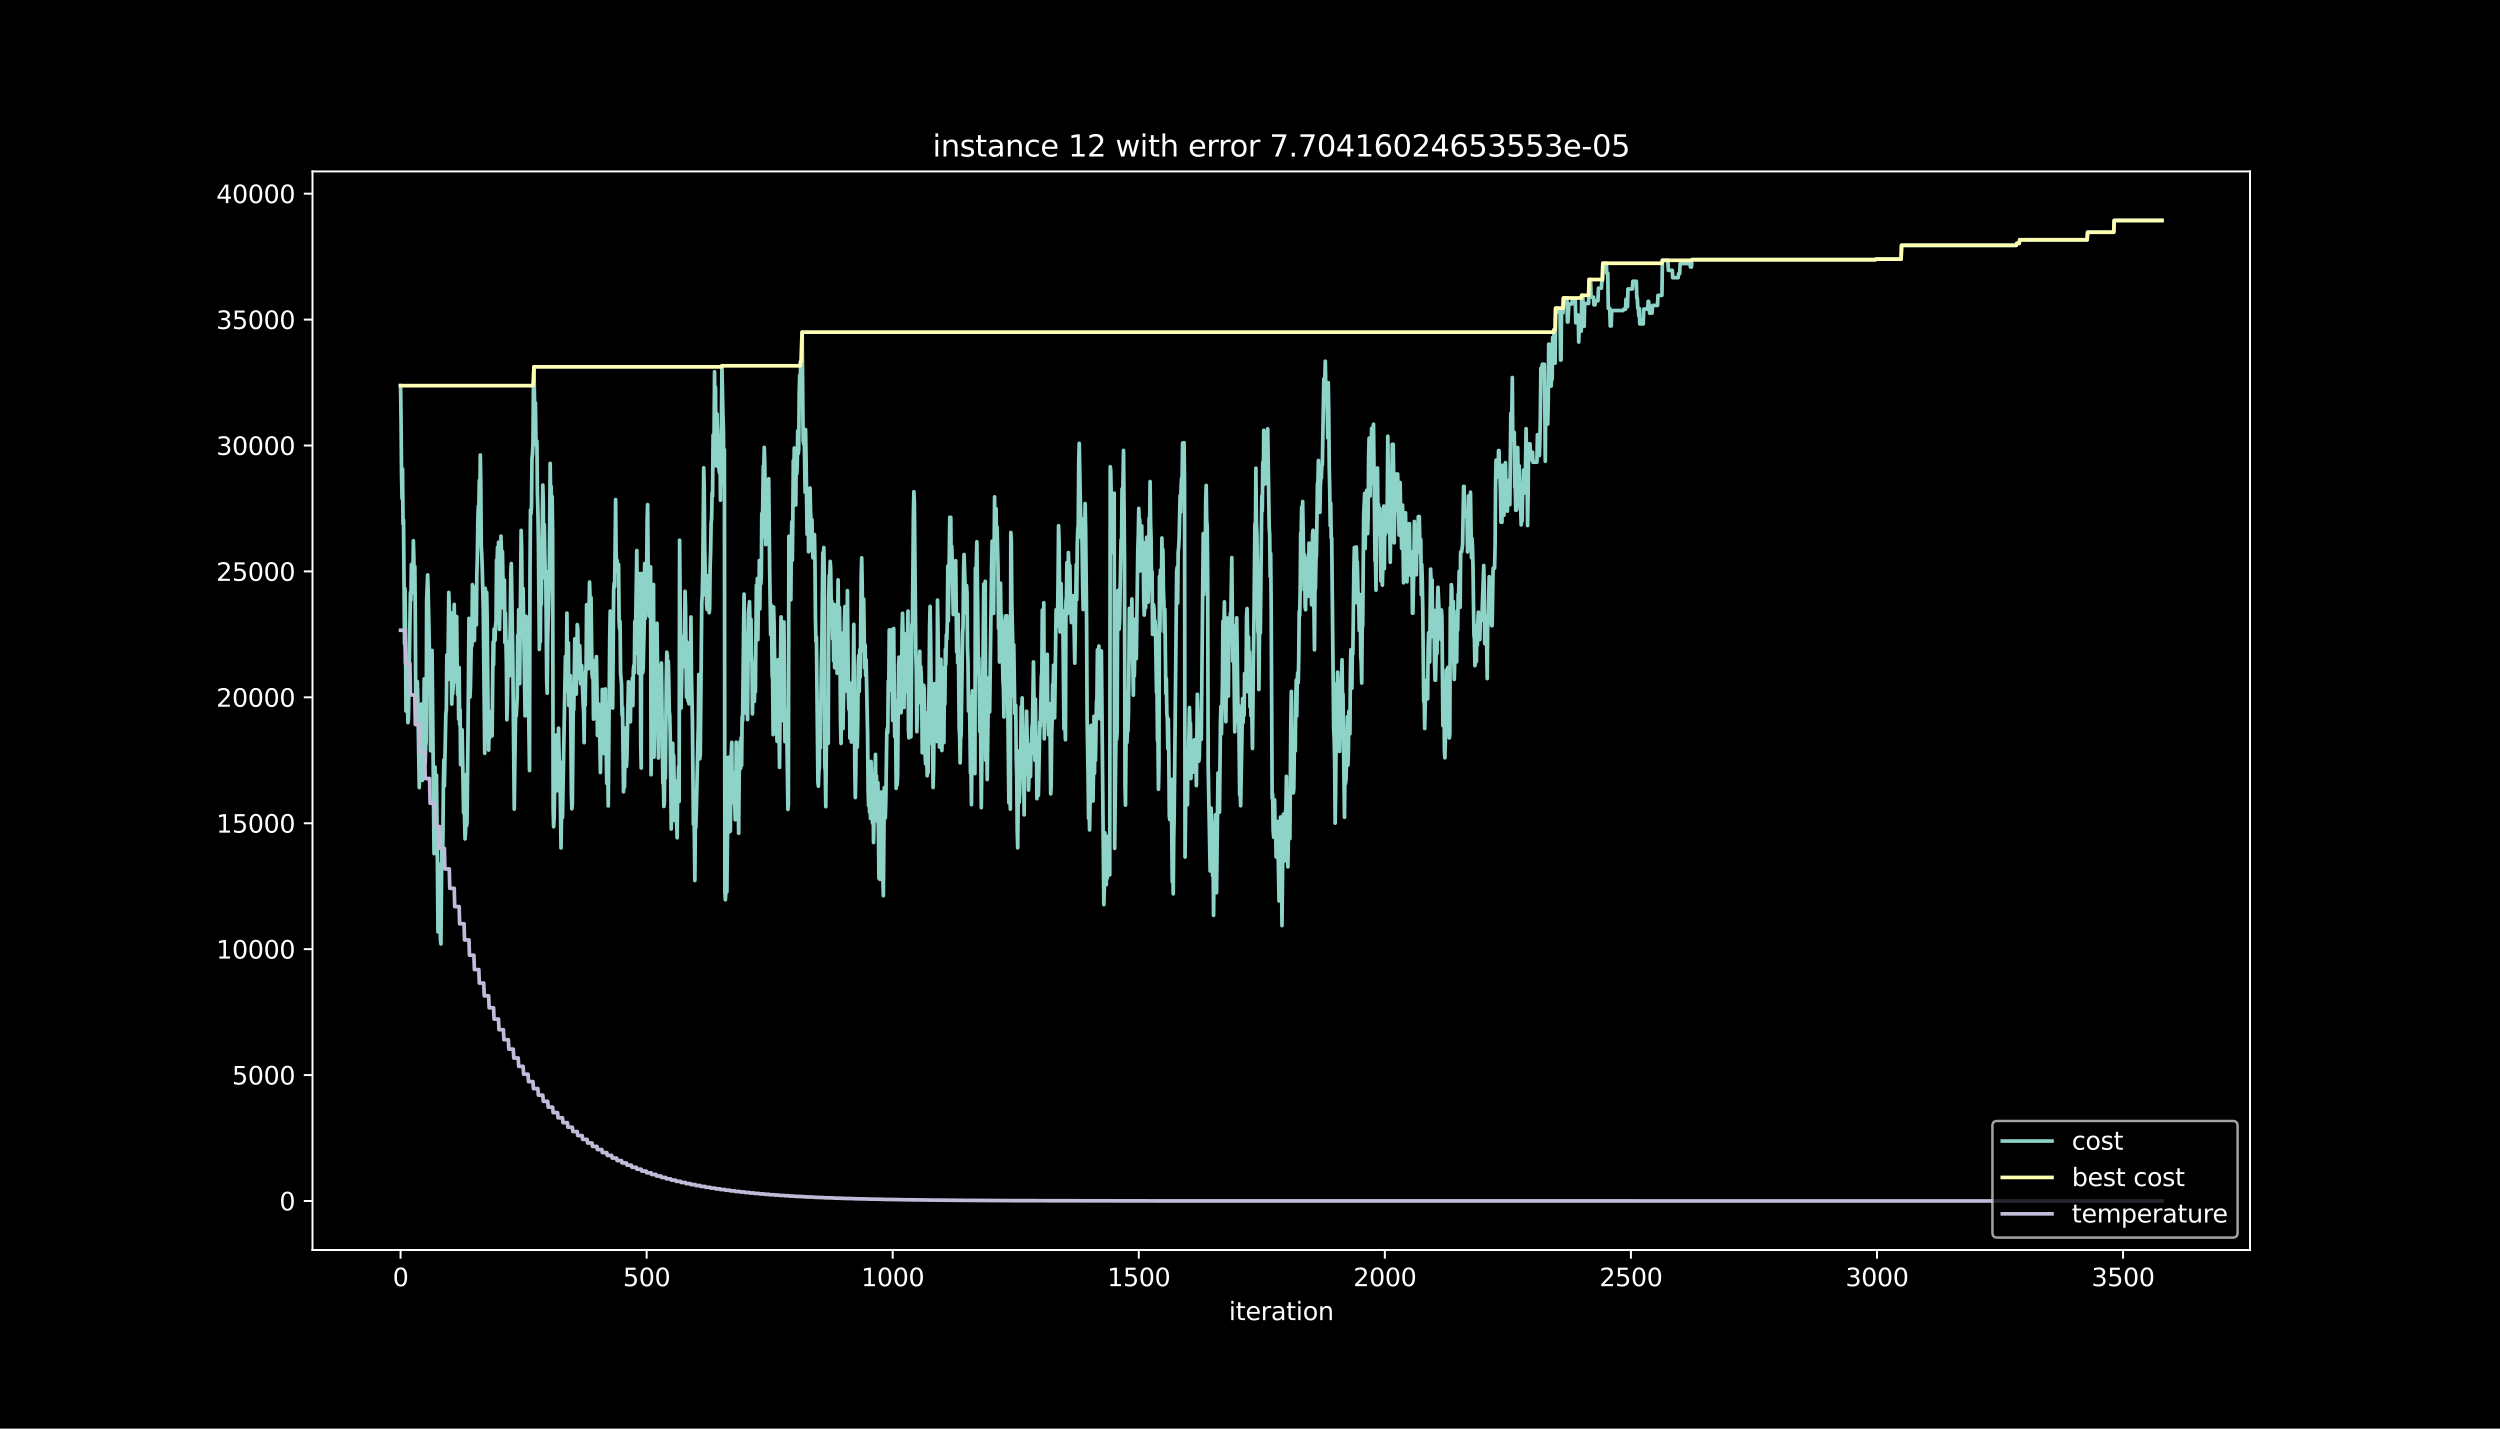 <?xml version="1.0" encoding="utf-8" standalone="no"?>
<!DOCTYPE svg PUBLIC "-//W3C//DTD SVG 1.1//EN"
  "http://www.w3.org/Graphics/SVG/1.1/DTD/svg11.dtd">
<svg height="576pt" version="1.1" viewBox="0 0 1008 576" width="1008pt" xmlns="http://www.w3.org/2000/svg" xmlns:xlink="http://www.w3.org/1999/xlink">
 <defs>
  <style type="text/css">*{stroke-linecap:butt;stroke-linejoin:round;}</style>
 </defs>
 <g id="figure_1">
  <g id="patch_1">
   <path d="M 0 576 
L 1008 576 
L 1008 0 
L 0 0 
z
"/>
  </g>
  <g id="axes_1">
   <g id="patch_2">
    <path d="M 126 504 
L 907.2 504 
L 907.2 69.12 
L 126 69.12 
z
"/>
   </g>
   <g id="matplotlib.axis_1">
    <g id="xtick_1">
     <g id="line2d_1">
      <defs>
       <path d="M 0 0 
L 0 3.5 
" id="m26d769d110" style="stroke:#ffffff;stroke-width:0.8;"/>
      </defs>
      <g>
       <use style="fill:#ffffff;stroke:#ffffff;stroke-width:0.8;" x="161.509" xlink:href="#m26d769d110" y="504"/>
      </g>
     </g>
     <g id="text_1">
      <!-- 0 -->
      <g style="fill:#ffffff;" transform="translate(158.328 518.598)scale(0.1 -0.1)">
       <defs>
        <path d="M 2034 4250 
Q 1547 4250 1301 3770 
Q 1056 3291 1056 2328 
Q 1056 1369 1301 889 
Q 1547 409 2034 409 
Q 2525 409 2770 889 
Q 3016 1369 3016 2328 
Q 3016 3291 2770 3770 
Q 2525 4250 2034 4250 
z
M 2034 4750 
Q 2819 4750 3233 4129 
Q 3647 3509 3647 2328 
Q 3647 1150 3233 529 
Q 2819 -91 2034 -91 
Q 1250 -91 836 529 
Q 422 1150 422 2328 
Q 422 3509 836 4129 
Q 1250 4750 2034 4750 
z
" id="DejaVuSans-30" transform="scale(0.016)"/>
       </defs>
       <use xlink:href="#DejaVuSans-30"/>
      </g>
     </g>
    </g>
    <g id="xtick_2">
     <g id="line2d_2">
      <g>
       <use style="fill:#ffffff;stroke:#ffffff;stroke-width:0.8;" x="260.724" xlink:href="#m26d769d110" y="504"/>
      </g>
     </g>
     <g id="text_2">
      <!-- 500 -->
      <g style="fill:#ffffff;" transform="translate(251.18 518.598)scale(0.1 -0.1)">
       <defs>
        <path d="M 691 4666 
L 3169 4666 
L 3169 4134 
L 1269 4134 
L 1269 2991 
Q 1406 3038 1543 3061 
Q 1681 3084 1819 3084 
Q 2600 3084 3056 2656 
Q 3513 2228 3513 1497 
Q 3513 744 3044 326 
Q 2575 -91 1722 -91 
Q 1428 -91 1123 -41 
Q 819 9 494 109 
L 494 744 
Q 775 591 1075 516 
Q 1375 441 1709 441 
Q 2250 441 2565 725 
Q 2881 1009 2881 1497 
Q 2881 1984 2565 2268 
Q 2250 2553 1709 2553 
Q 1456 2553 1204 2497 
Q 953 2441 691 2322 
L 691 4666 
z
" id="DejaVuSans-35" transform="scale(0.016)"/>
       </defs>
       <use xlink:href="#DejaVuSans-35"/>
       <use x="63.623" xlink:href="#DejaVuSans-30"/>
       <use x="127.246" xlink:href="#DejaVuSans-30"/>
      </g>
     </g>
    </g>
    <g id="xtick_3">
     <g id="line2d_3">
      <g>
       <use style="fill:#ffffff;stroke:#ffffff;stroke-width:0.8;" x="359.939" xlink:href="#m26d769d110" y="504"/>
      </g>
     </g>
     <g id="text_3">
      <!-- 1000 -->
      <g style="fill:#ffffff;" transform="translate(347.214 518.598)scale(0.1 -0.1)">
       <defs>
        <path d="M 794 531 
L 1825 531 
L 1825 4091 
L 703 3866 
L 703 4441 
L 1819 4666 
L 2450 4666 
L 2450 531 
L 3481 531 
L 3481 0 
L 794 0 
L 794 531 
z
" id="DejaVuSans-31" transform="scale(0.016)"/>
       </defs>
       <use xlink:href="#DejaVuSans-31"/>
       <use x="63.623" xlink:href="#DejaVuSans-30"/>
       <use x="127.246" xlink:href="#DejaVuSans-30"/>
       <use x="190.869" xlink:href="#DejaVuSans-30"/>
      </g>
     </g>
    </g>
    <g id="xtick_4">
     <g id="line2d_4">
      <g>
       <use style="fill:#ffffff;stroke:#ffffff;stroke-width:0.8;" x="459.154" xlink:href="#m26d769d110" y="504"/>
      </g>
     </g>
     <g id="text_4">
      <!-- 1500 -->
      <g style="fill:#ffffff;" transform="translate(446.429 518.598)scale(0.1 -0.1)">
       <use xlink:href="#DejaVuSans-31"/>
       <use x="63.623" xlink:href="#DejaVuSans-35"/>
       <use x="127.246" xlink:href="#DejaVuSans-30"/>
       <use x="190.869" xlink:href="#DejaVuSans-30"/>
      </g>
     </g>
    </g>
    <g id="xtick_5">
     <g id="line2d_5">
      <g>
       <use style="fill:#ffffff;stroke:#ffffff;stroke-width:0.8;" x="558.37" xlink:href="#m26d769d110" y="504"/>
      </g>
     </g>
     <g id="text_5">
      <!-- 2000 -->
      <g style="fill:#ffffff;" transform="translate(545.645 518.598)scale(0.1 -0.1)">
       <defs>
        <path d="M 1228 531 
L 3431 531 
L 3431 0 
L 469 0 
L 469 531 
Q 828 903 1448 1529 
Q 2069 2156 2228 2338 
Q 2531 2678 2651 2914 
Q 2772 3150 2772 3378 
Q 2772 3750 2511 3984 
Q 2250 4219 1831 4219 
Q 1534 4219 1204 4116 
Q 875 4013 500 3803 
L 500 4441 
Q 881 4594 1212 4672 
Q 1544 4750 1819 4750 
Q 2544 4750 2975 4387 
Q 3406 4025 3406 3419 
Q 3406 3131 3298 2873 
Q 3191 2616 2906 2266 
Q 2828 2175 2409 1742 
Q 1991 1309 1228 531 
z
" id="DejaVuSans-32" transform="scale(0.016)"/>
       </defs>
       <use xlink:href="#DejaVuSans-32"/>
       <use x="63.623" xlink:href="#DejaVuSans-30"/>
       <use x="127.246" xlink:href="#DejaVuSans-30"/>
       <use x="190.869" xlink:href="#DejaVuSans-30"/>
      </g>
     </g>
    </g>
    <g id="xtick_6">
     <g id="line2d_6">
      <g>
       <use style="fill:#ffffff;stroke:#ffffff;stroke-width:0.8;" x="657.585" xlink:href="#m26d769d110" y="504"/>
      </g>
     </g>
     <g id="text_6">
      <!-- 2500 -->
      <g style="fill:#ffffff;" transform="translate(644.86 518.598)scale(0.1 -0.1)">
       <use xlink:href="#DejaVuSans-32"/>
       <use x="63.623" xlink:href="#DejaVuSans-35"/>
       <use x="127.246" xlink:href="#DejaVuSans-30"/>
       <use x="190.869" xlink:href="#DejaVuSans-30"/>
      </g>
     </g>
    </g>
    <g id="xtick_7">
     <g id="line2d_7">
      <g>
       <use style="fill:#ffffff;stroke:#ffffff;stroke-width:0.8;" x="756.8" xlink:href="#m26d769d110" y="504"/>
      </g>
     </g>
     <g id="text_7">
      <!-- 3000 -->
      <g style="fill:#ffffff;" transform="translate(744.075 518.598)scale(0.1 -0.1)">
       <defs>
        <path d="M 2597 2516 
Q 3050 2419 3304 2112 
Q 3559 1806 3559 1356 
Q 3559 666 3084 287 
Q 2609 -91 1734 -91 
Q 1441 -91 1130 -33 
Q 819 25 488 141 
L 488 750 
Q 750 597 1062 519 
Q 1375 441 1716 441 
Q 2309 441 2620 675 
Q 2931 909 2931 1356 
Q 2931 1769 2642 2001 
Q 2353 2234 1838 2234 
L 1294 2234 
L 1294 2753 
L 1863 2753 
Q 2328 2753 2575 2939 
Q 2822 3125 2822 3475 
Q 2822 3834 2567 4026 
Q 2313 4219 1838 4219 
Q 1578 4219 1281 4162 
Q 984 4106 628 3988 
L 628 4550 
Q 988 4650 1302 4700 
Q 1616 4750 1894 4750 
Q 2613 4750 3031 4423 
Q 3450 4097 3450 3541 
Q 3450 3153 3228 2886 
Q 3006 2619 2597 2516 
z
" id="DejaVuSans-33" transform="scale(0.016)"/>
       </defs>
       <use xlink:href="#DejaVuSans-33"/>
       <use x="63.623" xlink:href="#DejaVuSans-30"/>
       <use x="127.246" xlink:href="#DejaVuSans-30"/>
       <use x="190.869" xlink:href="#DejaVuSans-30"/>
      </g>
     </g>
    </g>
    <g id="xtick_8">
     <g id="line2d_8">
      <g>
       <use style="fill:#ffffff;stroke:#ffffff;stroke-width:0.8;" x="856.015" xlink:href="#m26d769d110" y="504"/>
      </g>
     </g>
     <g id="text_8">
      <!-- 3500 -->
      <g style="fill:#ffffff;" transform="translate(843.29 518.598)scale(0.1 -0.1)">
       <use xlink:href="#DejaVuSans-33"/>
       <use x="63.623" xlink:href="#DejaVuSans-35"/>
       <use x="127.246" xlink:href="#DejaVuSans-30"/>
       <use x="190.869" xlink:href="#DejaVuSans-30"/>
      </g>
     </g>
    </g>
    <g id="text_9">
     <!-- iteration -->
     <g style="fill:#ffffff;" transform="translate(495.477 532.277)scale(0.1 -0.1)">
      <defs>
       <path d="M 603 3500 
L 1178 3500 
L 1178 0 
L 603 0 
L 603 3500 
z
M 603 4863 
L 1178 4863 
L 1178 4134 
L 603 4134 
L 603 4863 
z
" id="DejaVuSans-69" transform="scale(0.016)"/>
       <path d="M 1172 4494 
L 1172 3500 
L 2356 3500 
L 2356 3053 
L 1172 3053 
L 1172 1153 
Q 1172 725 1289 603 
Q 1406 481 1766 481 
L 2356 481 
L 2356 0 
L 1766 0 
Q 1100 0 847 248 
Q 594 497 594 1153 
L 594 3053 
L 172 3053 
L 172 3500 
L 594 3500 
L 594 4494 
L 1172 4494 
z
" id="DejaVuSans-74" transform="scale(0.016)"/>
       <path d="M 3597 1894 
L 3597 1613 
L 953 1613 
Q 991 1019 1311 708 
Q 1631 397 2203 397 
Q 2534 397 2845 478 
Q 3156 559 3463 722 
L 3463 178 
Q 3153 47 2828 -22 
Q 2503 -91 2169 -91 
Q 1331 -91 842 396 
Q 353 884 353 1716 
Q 353 2575 817 3079 
Q 1281 3584 2069 3584 
Q 2775 3584 3186 3129 
Q 3597 2675 3597 1894 
z
M 3022 2063 
Q 3016 2534 2758 2815 
Q 2500 3097 2075 3097 
Q 1594 3097 1305 2825 
Q 1016 2553 972 2059 
L 3022 2063 
z
" id="DejaVuSans-65" transform="scale(0.016)"/>
       <path d="M 2631 2963 
Q 2534 3019 2420 3045 
Q 2306 3072 2169 3072 
Q 1681 3072 1420 2755 
Q 1159 2438 1159 1844 
L 1159 0 
L 581 0 
L 581 3500 
L 1159 3500 
L 1159 2956 
Q 1341 3275 1631 3429 
Q 1922 3584 2338 3584 
Q 2397 3584 2469 3576 
Q 2541 3569 2628 3553 
L 2631 2963 
z
" id="DejaVuSans-72" transform="scale(0.016)"/>
       <path d="M 2194 1759 
Q 1497 1759 1228 1600 
Q 959 1441 959 1056 
Q 959 750 1161 570 
Q 1363 391 1709 391 
Q 2188 391 2477 730 
Q 2766 1069 2766 1631 
L 2766 1759 
L 2194 1759 
z
M 3341 1997 
L 3341 0 
L 2766 0 
L 2766 531 
Q 2569 213 2275 61 
Q 1981 -91 1556 -91 
Q 1019 -91 701 211 
Q 384 513 384 1019 
Q 384 1609 779 1909 
Q 1175 2209 1959 2209 
L 2766 2209 
L 2766 2266 
Q 2766 2663 2505 2880 
Q 2244 3097 1772 3097 
Q 1472 3097 1187 3025 
Q 903 2953 641 2809 
L 641 3341 
Q 956 3463 1253 3523 
Q 1550 3584 1831 3584 
Q 2591 3584 2966 3190 
Q 3341 2797 3341 1997 
z
" id="DejaVuSans-61" transform="scale(0.016)"/>
       <path d="M 1959 3097 
Q 1497 3097 1228 2736 
Q 959 2375 959 1747 
Q 959 1119 1226 758 
Q 1494 397 1959 397 
Q 2419 397 2687 759 
Q 2956 1122 2956 1747 
Q 2956 2369 2687 2733 
Q 2419 3097 1959 3097 
z
M 1959 3584 
Q 2709 3584 3137 3096 
Q 3566 2609 3566 1747 
Q 3566 888 3137 398 
Q 2709 -91 1959 -91 
Q 1206 -91 779 398 
Q 353 888 353 1747 
Q 353 2609 779 3096 
Q 1206 3584 1959 3584 
z
" id="DejaVuSans-6f" transform="scale(0.016)"/>
       <path d="M 3513 2113 
L 3513 0 
L 2938 0 
L 2938 2094 
Q 2938 2591 2744 2837 
Q 2550 3084 2163 3084 
Q 1697 3084 1428 2787 
Q 1159 2491 1159 1978 
L 1159 0 
L 581 0 
L 581 3500 
L 1159 3500 
L 1159 2956 
Q 1366 3272 1645 3428 
Q 1925 3584 2291 3584 
Q 2894 3584 3203 3211 
Q 3513 2838 3513 2113 
z
" id="DejaVuSans-6e" transform="scale(0.016)"/>
      </defs>
      <use xlink:href="#DejaVuSans-69"/>
      <use x="27.783" xlink:href="#DejaVuSans-74"/>
      <use x="66.992" xlink:href="#DejaVuSans-65"/>
      <use x="128.516" xlink:href="#DejaVuSans-72"/>
      <use x="169.629" xlink:href="#DejaVuSans-61"/>
      <use x="230.908" xlink:href="#DejaVuSans-74"/>
      <use x="270.117" xlink:href="#DejaVuSans-69"/>
      <use x="297.9" xlink:href="#DejaVuSans-6f"/>
      <use x="359.082" xlink:href="#DejaVuSans-6e"/>
     </g>
    </g>
   </g>
   <g id="matplotlib.axis_2">
    <g id="ytick_1">
     <g id="line2d_9">
      <defs>
       <path d="M 0 0 
L -3.5 0 
" id="m8f3fe8e75a" style="stroke:#ffffff;stroke-width:0.8;"/>
      </defs>
      <g>
       <use style="fill:#ffffff;stroke:#ffffff;stroke-width:0.8;" x="126" xlink:href="#m8f3fe8e75a" y="484.233"/>
      </g>
     </g>
     <g id="text_10">
      <!-- 0 -->
      <g style="fill:#ffffff;" transform="translate(112.638 488.032)scale(0.1 -0.1)">
       <use xlink:href="#DejaVuSans-30"/>
      </g>
     </g>
    </g>
    <g id="ytick_2">
     <g id="line2d_10">
      <g>
       <use style="fill:#ffffff;stroke:#ffffff;stroke-width:0.8;" x="126" xlink:href="#m8f3fe8e75a" y="433.465"/>
      </g>
     </g>
     <g id="text_11">
      <!-- 5000 -->
      <g style="fill:#ffffff;" transform="translate(93.55 437.265)scale(0.1 -0.1)">
       <use xlink:href="#DejaVuSans-35"/>
       <use x="63.623" xlink:href="#DejaVuSans-30"/>
       <use x="127.246" xlink:href="#DejaVuSans-30"/>
       <use x="190.869" xlink:href="#DejaVuSans-30"/>
      </g>
     </g>
    </g>
    <g id="ytick_3">
     <g id="line2d_11">
      <g>
       <use style="fill:#ffffff;stroke:#ffffff;stroke-width:0.8;" x="126" xlink:href="#m8f3fe8e75a" y="382.698"/>
      </g>
     </g>
     <g id="text_12">
      <!-- 10000 -->
      <g style="fill:#ffffff;" transform="translate(87.188 386.497)scale(0.1 -0.1)">
       <use xlink:href="#DejaVuSans-31"/>
       <use x="63.623" xlink:href="#DejaVuSans-30"/>
       <use x="127.246" xlink:href="#DejaVuSans-30"/>
       <use x="190.869" xlink:href="#DejaVuSans-30"/>
       <use x="254.492" xlink:href="#DejaVuSans-30"/>
      </g>
     </g>
    </g>
    <g id="ytick_4">
     <g id="line2d_12">
      <g>
       <use style="fill:#ffffff;stroke:#ffffff;stroke-width:0.8;" x="126" xlink:href="#m8f3fe8e75a" y="331.931"/>
      </g>
     </g>
     <g id="text_13">
      <!-- 15000 -->
      <g style="fill:#ffffff;" transform="translate(87.188 335.73)scale(0.1 -0.1)">
       <use xlink:href="#DejaVuSans-31"/>
       <use x="63.623" xlink:href="#DejaVuSans-35"/>
       <use x="127.246" xlink:href="#DejaVuSans-30"/>
       <use x="190.869" xlink:href="#DejaVuSans-30"/>
       <use x="254.492" xlink:href="#DejaVuSans-30"/>
      </g>
     </g>
    </g>
    <g id="ytick_5">
     <g id="line2d_13">
      <g>
       <use style="fill:#ffffff;stroke:#ffffff;stroke-width:0.8;" x="126" xlink:href="#m8f3fe8e75a" y="281.163"/>
      </g>
     </g>
     <g id="text_14">
      <!-- 20000 -->
      <g style="fill:#ffffff;" transform="translate(87.188 284.963)scale(0.1 -0.1)">
       <use xlink:href="#DejaVuSans-32"/>
       <use x="63.623" xlink:href="#DejaVuSans-30"/>
       <use x="127.246" xlink:href="#DejaVuSans-30"/>
       <use x="190.869" xlink:href="#DejaVuSans-30"/>
       <use x="254.492" xlink:href="#DejaVuSans-30"/>
      </g>
     </g>
    </g>
    <g id="ytick_6">
     <g id="line2d_14">
      <g>
       <use style="fill:#ffffff;stroke:#ffffff;stroke-width:0.8;" x="126" xlink:href="#m8f3fe8e75a" y="230.396"/>
      </g>
     </g>
     <g id="text_15">
      <!-- 25000 -->
      <g style="fill:#ffffff;" transform="translate(87.188 234.195)scale(0.1 -0.1)">
       <use xlink:href="#DejaVuSans-32"/>
       <use x="63.623" xlink:href="#DejaVuSans-35"/>
       <use x="127.246" xlink:href="#DejaVuSans-30"/>
       <use x="190.869" xlink:href="#DejaVuSans-30"/>
       <use x="254.492" xlink:href="#DejaVuSans-30"/>
      </g>
     </g>
    </g>
    <g id="ytick_7">
     <g id="line2d_15">
      <g>
       <use style="fill:#ffffff;stroke:#ffffff;stroke-width:0.8;" x="126" xlink:href="#m8f3fe8e75a" y="179.629"/>
      </g>
     </g>
     <g id="text_16">
      <!-- 30000 -->
      <g style="fill:#ffffff;" transform="translate(87.188 183.428)scale(0.1 -0.1)">
       <use xlink:href="#DejaVuSans-33"/>
       <use x="63.623" xlink:href="#DejaVuSans-30"/>
       <use x="127.246" xlink:href="#DejaVuSans-30"/>
       <use x="190.869" xlink:href="#DejaVuSans-30"/>
       <use x="254.492" xlink:href="#DejaVuSans-30"/>
      </g>
     </g>
    </g>
    <g id="ytick_8">
     <g id="line2d_16">
      <g>
       <use style="fill:#ffffff;stroke:#ffffff;stroke-width:0.8;" x="126" xlink:href="#m8f3fe8e75a" y="128.861"/>
      </g>
     </g>
     <g id="text_17">
      <!-- 35000 -->
      <g style="fill:#ffffff;" transform="translate(87.188 132.661)scale(0.1 -0.1)">
       <use xlink:href="#DejaVuSans-33"/>
       <use x="63.623" xlink:href="#DejaVuSans-35"/>
       <use x="127.246" xlink:href="#DejaVuSans-30"/>
       <use x="190.869" xlink:href="#DejaVuSans-30"/>
       <use x="254.492" xlink:href="#DejaVuSans-30"/>
      </g>
     </g>
    </g>
    <g id="ytick_9">
     <g id="line2d_17">
      <g>
       <use style="fill:#ffffff;stroke:#ffffff;stroke-width:0.8;" x="126" xlink:href="#m8f3fe8e75a" y="78.094"/>
      </g>
     </g>
     <g id="text_18">
      <!-- 40000 -->
      <g style="fill:#ffffff;" transform="translate(87.188 81.893)scale(0.1 -0.1)">
       <defs>
        <path d="M 2419 4116 
L 825 1625 
L 2419 1625 
L 2419 4116 
z
M 2253 4666 
L 3047 4666 
L 3047 1625 
L 3713 1625 
L 3713 1100 
L 3047 1100 
L 3047 0 
L 2419 0 
L 2419 1100 
L 313 1100 
L 313 1709 
L 2253 4666 
z
" id="DejaVuSans-34" transform="scale(0.016)"/>
       </defs>
       <use xlink:href="#DejaVuSans-34"/>
       <use x="63.623" xlink:href="#DejaVuSans-30"/>
       <use x="127.246" xlink:href="#DejaVuSans-30"/>
       <use x="190.869" xlink:href="#DejaVuSans-30"/>
       <use x="254.492" xlink:href="#DejaVuSans-30"/>
      </g>
     </g>
    </g>
   </g>
   <g id="line2d_18">
    <path clip-path="url(#p07be34aece)" d="M 161.509 155.494 
L 161.708 169.638 
L 161.906 191.793 
L 162.104 201.032 
L 162.303 189.072 
L 162.501 211.287 
L 162.7 209.602 
L 163.097 259.567 
L 163.295 237.351 
L 163.493 254.226 
L 163.692 286.707 
L 163.89 264.491 
L 164.089 285.194 
L 164.287 283.56 
L 164.486 291.388 
L 164.684 289.702 
L 165.478 238.884 
L 165.676 242.002 
L 165.875 227.543 
L 166.073 229.178 
L 166.271 235.178 
L 166.47 233.544 
L 166.668 218.019 
L 166.867 225.116 
L 167.065 239.26 
L 167.264 228.386 
L 167.462 251.373 
L 167.66 289.56 
L 167.859 277.265 
L 168.057 284.037 
L 168.256 274.797 
L 168.454 281.894 
L 169.049 317.574 
L 169.446 292.556 
L 169.645 303.43 
L 169.843 283.874 
L 170.042 291.703 
L 170.24 314.69 
L 170.438 306.862 
L 170.637 305.176 
L 170.835 295.937 
L 171.034 273.721 
L 171.431 307.816 
L 171.629 300.719 
L 171.827 299.084 
L 172.026 241.849 
L 172.423 231.807 
L 172.621 237.808 
L 173.018 256.369 
L 173.415 280.544 
L 173.613 302.699 
L 174.209 262.227 
L 175.002 344.186 
L 175.399 309.238 
L 175.598 326.113 
L 175.796 315.482 
L 175.994 312.527 
L 176.391 351.04 
L 176.59 375.733 
L 176.788 374.047 
L 176.987 368.047 
L 177.185 348.491 
L 177.384 359.365 
L 177.582 378.921 
L 177.78 380.606 
L 178.177 337.007 
L 178.376 349.303 
L 178.574 338.236 
L 178.773 316.02 
L 178.971 306.354 
L 179.169 316.985 
L 179.765 287.651 
L 179.963 286.21 
L 180.162 264.055 
L 180.558 274.076 
L 180.955 238.864 
L 181.154 245.636 
L 181.551 250.033 
L 181.749 247.078 
L 182.146 283.895 
L 182.344 276.797 
L 182.543 279.752 
L 182.741 276.635 
L 183.138 243.697 
L 183.733 274.868 
L 184.13 248.571 
L 184.329 270.787 
L 184.527 280.026 
L 184.725 269.152 
L 184.924 289.855 
L 185.122 269.152 
L 185.321 292.139 
L 185.519 286.159 
L 185.718 308.314 
L 185.916 298.648 
L 186.114 304.872 
L 186.313 294.241 
L 186.71 315.848 
L 186.908 327.636 
L 187.107 321.412 
L 187.503 338.267 
L 187.702 335.312 
L 187.9 312.324 
L 188.099 333.027 
L 188.297 331.586 
L 188.694 296.739 
L 189.091 249.312 
L 189.488 281.082 
L 189.686 277.041 
L 190.083 254.419 
L 190.281 260.42 
L 190.48 235.727 
L 190.877 258.349 
L 191.075 237.646 
L 191.274 258.257 
L 191.472 242.733 
L 191.67 236.732 
L 192.067 251.952 
L 192.266 231.34 
L 192.464 224.568 
L 192.663 210.059 
L 192.861 204.058 
L 193.059 205.5 
L 193.258 193.712 
L 193.456 205.672 
L 193.655 183.457 
L 193.853 195.245 
L 194.052 220.517 
L 194.25 223.634 
L 194.449 229.635 
L 194.845 245.525 
L 195.441 303.724 
L 195.639 237.209 
L 196.036 240.336 
L 196.234 238.895 
L 196.433 250.683 
L 196.83 290.464 
L 197.028 302.425 
L 197.227 290.464 
L 197.425 297.561 
L 197.623 286.931 
L 197.822 288.565 
L 198.02 294.546 
L 198.219 287.448 
L 198.417 296.688 
L 198.814 258.856 
L 199.012 268.076 
L 199.211 253.617 
L 199.608 258.176 
L 199.806 252.196 
L 200.005 250.51 
L 200.203 225.817 
L 200.401 227.502 
L 200.6 220.73 
L 200.798 230.396 
L 200.997 218.608 
L 201.394 253.769 
L 201.592 244.55 
L 201.79 241.433 
L 201.989 216.161 
L 202.187 222.385 
L 202.386 233.452 
L 202.584 222.385 
L 202.981 245.22 
L 203.179 243.535 
L 203.378 233.869 
L 203.576 259.141 
L 203.775 247.18 
L 204.172 267.913 
L 204.37 290.22 
L 204.568 283.996 
L 204.965 258.785 
L 205.164 261.902 
L 205.362 272.533 
L 205.759 251.028 
L 205.957 230.325 
L 206.156 227.208 
L 206.751 264.41 
L 207.346 326.235 
L 207.743 296.383 
L 207.942 285.509 
L 208.14 288.626 
L 208.537 281.468 
L 208.735 256.196 
L 208.934 268.157 
L 209.132 245.85 
L 209.529 275.681 
L 210.124 213.856 
L 210.323 220.953 
L 210.521 241.656 
L 210.72 240.215 
L 210.918 237.26 
L 211.712 288.647 
L 212.109 248.479 
L 212.506 262.532 
L 212.704 256.308 
L 213.498 310.69 
L 213.696 230.244 
L 213.895 205.551 
L 214.093 207.185 
L 214.292 204.231 
L 214.49 184.675 
L 214.688 183.233 
L 214.887 179.192 
L 215.085 153.92 
L 215.284 147.92 
L 215.681 172.095 
L 215.879 162.429 
L 216.077 176.573 
L 216.276 179.527 
L 216.474 177.842 
L 216.673 198.545 
L 216.871 205.642 
L 217.07 217.603 
L 217.466 261.852 
L 217.665 250.977 
L 217.863 258.806 
L 218.062 234.112 
L 218.26 243.778 
L 218.855 195.57 
L 219.054 202.342 
L 219.252 227.035 
L 219.451 211.511 
L 219.848 233.209 
L 220.046 230.254 
L 220.443 275.457 
L 220.641 279.498 
L 220.84 257.282 
L 221.435 234.508 
L 221.832 186.828 
L 222.03 202.352 
L 222.229 196.128 
L 222.427 215.684 
L 222.626 200.159 
L 222.824 214.668 
L 223.022 326.265 
L 223.221 333.362 
L 223.419 330.408 
L 223.816 305.39 
L 224.015 313.218 
L 224.213 296.343 
L 224.411 299.298 
L 224.61 318.853 
L 224.808 312.081 
L 225.007 309.126 
L 225.205 293.601 
L 225.602 312.507 
L 225.8 314.142 
L 226.197 341.891 
L 226.396 329.595 
L 226.594 307.38 
L 226.793 329.595 
L 227.983 264.634 
L 228.182 271.406 
L 228.38 269.528 
L 228.579 247.22 
L 228.777 269.528 
L 228.975 278.767 
L 229.174 259.212 
L 229.372 284.484 
L 229.571 281.367 
L 229.769 283.052 
L 229.968 272.421 
L 230.364 319.33 
L 230.563 326.103 
L 230.761 324.417 
L 231.158 283.103 
L 231.357 286.22 
L 231.753 257.567 
L 231.952 272.025 
L 232.15 278.249 
L 232.349 279.884 
L 232.746 251.83 
L 232.944 253.465 
L 233.341 273.579 
L 233.539 264.339 
L 233.738 260.298 
L 234.135 275.741 
L 234.333 274.3 
L 234.531 268.299 
L 235.127 284.027 
L 235.325 287.144 
L 235.524 299.44 
L 235.722 277.285 
L 235.92 284.382 
L 236.119 272.421 
L 236.317 268.512 
L 236.516 243.819 
L 236.714 253.038 
L 236.913 255.993 
L 237.111 244.926 
L 237.309 269.619 
L 237.508 244.347 
L 237.706 234.681 
L 237.905 240.682 
L 238.103 242.367 
L 238.302 240.925 
L 238.698 271.944 
L 238.897 273.386 
L 239.095 269.345 
L 239.294 289.956 
L 239.492 287.002 
L 239.691 266.39 
L 239.889 285.946 
L 240.484 264.745 
L 240.683 275.813 
L 240.881 296.515 
L 241.08 285.448 
L 241.278 283.763 
L 241.476 285.397 
L 241.873 299.206 
L 242.072 311.502 
L 242.27 302.262 
L 242.469 300.821 
L 242.667 294.84 
L 242.865 277.965 
L 243.064 279.407 
L 243.659 303.867 
L 244.056 277.762 
L 244.255 300.749 
L 244.453 304.791 
L 244.651 315.858 
L 244.85 293.703 
L 245.247 324.945 
L 245.842 257.435 
L 246.04 246.368 
L 246.239 268.583 
L 246.437 253.059 
L 246.636 276.046 
L 246.834 264.887 
L 247.033 285.499 
L 247.429 238.072 
L 247.628 235.117 
L 247.826 236.559 
L 248.223 201.438 
L 248.422 223.593 
L 248.62 227.634 
L 248.818 225.949 
L 249.215 230.538 
L 249.414 227.584 
L 249.612 250.571 
L 249.811 253.526 
L 250.009 250.571 
L 250.207 271.274 
L 250.604 275.914 
L 250.803 288.21 
L 251.001 285.255 
L 251.398 319.259 
L 251.596 308.192 
L 251.795 317.432 
L 251.993 301.907 
L 252.192 295.135 
L 252.39 293.5 
L 252.589 309.025 
L 252.787 304.983 
L 253.382 274.878 
L 253.581 289.388 
L 253.779 291.022 
L 253.978 285.042 
L 254.176 291.022 
L 254.374 276.879 
L 254.573 283.651 
L 254.771 276.554 
L 254.97 273.437 
L 255.168 284.504 
L 255.367 269.995 
L 255.565 268.309 
L 255.763 271.264 
L 255.962 250.561 
L 256.16 261.192 
L 256.756 221.989 
L 257.152 263.557 
L 257.351 257.333 
L 257.549 271.477 
L 257.748 255.952 
L 257.946 231.259 
L 258.145 240.479 
L 258.343 300.455 
L 258.541 309.674 
L 258.74 231.259 
L 259.137 271.315 
L 259.335 269.619 
L 259.732 251.891 
L 259.93 227.198 
L 260.129 249.414 
L 260.327 243.189 
L 260.526 228.731 
L 260.724 231.686 
L 260.923 209.47 
L 261.121 203.469 
L 261.32 226.457 
L 261.518 234.285 
L 261.716 248.429 
L 261.915 242.448 
L 262.113 244.083 
L 262.312 228.558 
L 262.51 312.375 
L 262.907 267.913 
L 263.105 269.599 
L 263.304 244.905 
L 263.502 235.666 
L 263.701 305.268 
L 264.098 284.26 
L 264.296 261.273 
L 264.494 252.033 
L 264.693 259.13 
L 264.891 251.302 
L 265.288 284.92 
L 265.487 305.623 
L 265.685 282.636 
L 265.883 281.194 
L 266.082 287.966 
L 266.28 268.411 
L 266.479 274.411 
L 266.677 267.314 
L 267.272 315.838 
L 267.471 312.883 
L 267.669 325.179 
L 267.868 323.544 
L 268.066 302.932 
L 268.265 313.807 
L 268.661 274.026 
L 268.86 262.958 
L 269.058 264.4 
L 269.257 278.909 
L 269.455 266.614 
L 269.654 274.442 
L 269.852 286.738 
L 270.05 288.372 
L 270.249 297.592 
L 270.646 334.266 
L 270.844 320.122 
L 271.043 314.142 
L 271.241 299.683 
L 271.439 315.208 
L 271.638 304.577 
L 272.035 330.824 
L 272.63 314.934 
L 272.828 331.809 
L 273.027 337.81 
L 273.225 318.254 
L 273.424 316.812 
L 273.622 308.984 
L 273.821 323.128 
L 274.019 217.806 
L 274.614 285.509 
L 275.011 265.72 
L 275.21 267.355 
L 275.408 265.72 
L 275.606 256.48 
L 275.805 268.776 
L 276.003 259.11 
L 276.202 238.407 
L 276.4 244.408 
L 276.797 281.082 
L 276.995 258.866 
L 277.392 282.615 
L 277.591 271.985 
L 277.789 283.773 
L 278.186 264.38 
L 278.385 274.046 
L 278.583 248.774 
L 278.781 271.761 
L 279.178 290.22 
L 279.575 332.367 
L 279.774 320.579 
L 280.17 355.03 
L 280.369 332.042 
L 280.567 333.677 
L 280.964 318.213 
L 281.361 300.374 
L 281.559 292.545 
L 281.758 271.934 
L 281.956 283.722 
L 282.155 305.938 
L 282.353 304.303 
L 282.948 242.997 
L 283.147 240.042 
L 283.345 230.376 
L 283.742 188.604 
L 283.941 196.433 
L 284.139 221.126 
L 284.536 240.011 
L 284.734 232.183 
L 284.933 244.144 
L 285.131 245.779 
L 285.33 244.093 
L 285.528 232.132 
L 285.726 236.173 
L 285.925 247.048 
L 286.123 245.606 
L 286.322 228.731 
L 286.52 222.73 
L 286.719 210.942 
L 286.917 209.307 
L 287.115 198.677 
L 287.314 200.118 
L 287.512 175.425 
L 287.711 186.056 
L 287.909 175.182 
L 288.108 149.91 
L 288.306 166.785 
L 288.504 156.154 
L 288.703 187.802 
L 288.901 183.761 
L 289.1 166.886 
L 289.497 188.127 
L 289.695 177.253 
L 289.893 189.214 
L 290.092 190.655 
L 290.29 178.695 
L 290.489 201.682 
L 290.687 179.466 
L 290.886 169.8 
L 291.084 147.493 
L 291.481 167.11 
L 291.679 173.11 
L 291.878 195.417 
L 292.076 181.274 
L 292.275 359.66 
L 292.473 362.777 
L 292.671 359.66 
L 292.87 352.888 
L 293.068 359.66 
L 293.664 305.298 
L 293.862 327.605 
L 294.06 335.434 
L 294.259 320.975 
L 294.457 335.119 
L 294.854 303.349 
L 295.053 299.308 
L 295.251 322.295 
L 295.45 311.421 
L 295.648 323.717 
L 295.846 322.082 
L 296.045 315.31 
L 296.442 330.53 
L 296.64 324.529 
L 296.839 299.257 
L 297.235 329.24 
L 297.434 320.021 
L 297.632 321.463 
L 297.831 335.972 
L 298.029 312.984 
L 298.426 298.932 
L 298.624 309.806 
L 298.823 297.511 
L 299.021 308.578 
L 299.22 289.022 
L 299.418 290.657 
L 299.815 253.993 
L 300.013 239.534 
L 300.212 259.09 
L 300.41 265.314 
L 300.609 287.469 
L 300.807 265.314 
L 301.006 255.648 
L 301.204 264.867 
L 301.402 290.139 
L 301.799 247.22 
L 302.196 242.58 
L 302.593 259.344 
L 302.791 249.678 
L 302.99 264.187 
L 303.188 267.141 
L 303.387 287.844 
L 303.784 267.537 
L 304.18 282.758 
L 304.379 272.127 
L 304.577 278.899 
L 304.974 235.981 
L 305.173 240.022 
L 305.371 233.249 
L 305.569 257.942 
L 305.768 242.418 
L 305.966 245.535 
L 306.165 225.979 
L 306.363 245.535 
L 306.562 228.66 
L 306.76 235.432 
L 306.958 232.315 
L 307.157 207.043 
L 307.355 216.709 
L 307.752 187.914 
L 307.951 189.599 
L 308.149 180.38 
L 308.347 186.381 
L 308.744 219.603 
L 308.943 208.729 
L 309.141 217.948 
L 309.34 216.506 
L 309.538 201.997 
L 309.736 199.042 
L 309.935 193.042 
L 310.332 229.767 
L 310.729 255.881 
L 310.927 243.921 
L 311.125 251.749 
L 311.324 272.452 
L 311.522 273.894 
L 311.721 296.201 
L 311.919 244.733 
L 312.118 251.505 
L 312.316 266.014 
L 312.515 272.239 
L 312.713 292.941 
L 312.911 267.669 
L 313.11 292.941 
L 313.308 298.922 
L 313.705 266.014 
L 314.3 309.41 
L 314.896 248.743 
L 315.094 252.785 
L 315.491 288.921 
L 315.689 290.555 
L 315.888 276.046 
L 316.086 250.774 
L 316.483 299.034 
L 316.88 286.26 
L 317.078 295.5 
L 317.277 297.186 
L 317.674 326.357 
L 317.872 324.722 
L 318.071 216.212 
L 318.269 235.767 
L 318.467 238.722 
L 318.666 216.567 
L 318.864 241.839 
L 319.063 219.623 
L 319.261 210.404 
L 319.46 225.929 
L 319.658 210.404 
L 319.856 185.711 
L 320.055 191.691 
L 320.253 180.624 
L 320.452 203.611 
L 320.65 181.304 
L 320.849 203.611 
L 321.047 184.056 
L 321.245 191.153 
L 321.444 188.198 
L 321.642 173.689 
L 321.841 182.908 
L 322.039 181.467 
L 322.238 158.479 
L 322.436 151.382 
L 322.634 155.423 
L 322.833 145.757 
L 323.031 160.266 
L 323.23 137.959 
L 323.428 133.918 
L 323.825 177.517 
L 324.023 178.959 
L 324.222 172.958 
L 324.619 198.484 
L 324.817 173.212 
L 325.016 185.508 
L 325.412 215.45 
L 325.809 200.25 
L 326.008 222.466 
L 326.206 211.399 
L 326.405 217.379 
L 326.603 196.768 
L 326.801 205.987 
L 327 210.028 
L 327.198 221.816 
L 327.397 209.521 
L 327.595 221.816 
L 327.794 224.934 
L 327.992 215.714 
L 328.19 218.669 
L 328.389 215.552 
L 328.587 226.619 
L 328.786 248.926 
L 328.984 258.592 
L 329.183 256.958 
L 329.58 295.795 
L 329.778 315.35 
L 329.976 316.985 
L 330.175 311.004 
L 330.373 309.37 
L 330.572 284.677 
L 330.77 301.552 
L 331.167 267.497 
L 331.365 259.669 
L 331.762 222.903 
L 331.961 230 
L 332.159 220.76 
L 332.358 231.635 
L 332.556 309.299 
L 332.754 310.74 
L 332.953 325.25 
L 333.35 282.483 
L 333.548 294.779 
L 333.747 285.56 
L 333.945 299.704 
L 334.143 241.23 
L 334.342 232.011 
L 334.54 233.452 
L 334.739 226.355 
L 334.937 229.472 
L 335.136 243.616 
L 335.334 242.174 
L 335.731 257.638 
L 335.929 243.494 
L 336.128 266.482 
L 336.326 246.926 
L 336.525 269.233 
L 336.723 246.926 
L 336.921 243.971 
L 337.318 255.952 
L 337.517 271.477 
L 337.914 233.798 
L 338.31 267.913 
L 338.509 244.926 
L 338.906 291.926 
L 339.104 299.754 
L 339.501 255.292 
L 339.898 293.804 
L 340.096 282.016 
L 340.493 250.53 
L 340.692 244.53 
L 340.89 256.318 
L 341.088 278.625 
L 341.485 261.131 
L 341.684 238.143 
L 342.081 279.803 
L 342.279 286.027 
L 342.477 275.396 
L 342.676 297.612 
L 342.874 275.457 
L 343.271 299.206 
L 343.668 282.443 
L 343.866 288.423 
L 344.263 251.749 
L 344.66 309.796 
L 344.859 321.584 
L 345.057 311.918 
L 345.255 287.225 
L 345.652 301.277 
L 345.851 290.647 
L 346.049 268.34 
L 346.248 264.299 
L 346.446 278.808 
L 346.645 261.933 
L 346.843 273 
L 347.24 231.686 
L 347.438 224.913 
L 347.637 235.544 
L 347.835 256.247 
L 348.034 262.248 
L 348.232 241.545 
L 348.629 269.294 
L 348.827 260.054 
L 349.026 272.35 
L 349.224 266.126 
L 349.819 296.282 
L 350.018 318.589 
L 350.216 324.813 
L 350.415 315.574 
L 350.613 327.534 
L 350.812 320.762 
L 351.01 330.002 
L 351.208 307.014 
L 351.804 331.88 
L 352.002 315.005 
L 352.201 339.698 
L 352.994 304.161 
L 353.193 324.773 
L 353.391 312.812 
L 353.59 329.687 
L 353.788 331.129 
L 353.986 315.604 
L 354.383 354.116 
L 354.582 344.897 
L 354.78 354.563 
L 354.979 332.408 
L 355.375 319.33 
L 355.574 340.033 
L 355.772 332.205 
L 355.971 354.36 
L 356.169 361.132 
L 356.566 317.533 
L 356.764 319.168 
L 356.963 329.799 
L 357.161 323.026 
L 357.558 295.277 
L 357.757 293.642 
L 357.955 295.328 
L 358.153 274.625 
L 358.352 278.666 
L 358.55 253.972 
L 358.749 274.584 
L 358.947 260.125 
L 359.146 274.584 
L 359.344 253.972 
L 359.542 261.07 
L 359.939 290.494 
L 360.138 287.54 
L 360.336 253.394 
L 360.733 296.993 
L 360.931 282.534 
L 361.13 293.165 
L 361.328 317.858 
L 361.527 307.227 
L 361.725 316.467 
L 361.924 312.426 
L 362.32 267.903 
L 362.519 264.948 
L 362.717 271.721 
L 362.916 282.595 
L 363.114 272.929 
L 363.313 287.388 
L 363.511 276.513 
L 363.71 254.358 
L 363.908 247.261 
L 364.305 265.72 
L 364.503 285.276 
L 364.9 255.607 
L 365.099 265.273 
L 365.297 262.156 
L 365.495 278.777 
L 365.694 272.777 
L 366.091 246.378 
L 366.289 294.556 
L 366.488 297.511 
L 366.686 290.738 
L 366.884 289.296 
L 367.083 274.787 
L 367.281 297.094 
L 367.678 251.8 
L 367.877 253.241 
L 368.273 207.937 
L 368.472 198.271 
L 368.67 202.312 
L 369.266 263.557 
L 369.464 270.33 
L 369.662 295.023 
L 369.861 288.251 
L 370.059 266.035 
L 370.258 272.807 
L 370.456 264.979 
L 370.655 279.488 
L 370.853 262.613 
L 371.051 283.316 
L 371.25 268.807 
L 371.448 272.127 
L 371.647 281.367 
L 371.845 303.521 
L 372.044 282.91 
L 372.242 298.434 
L 372.44 276.28 
L 372.639 277.721 
L 372.837 298.333 
L 373.036 305.105 
L 373.234 308.06 
L 373.433 287.448 
L 373.829 312.781 
L 374.028 300.821 
L 374.226 311.451 
L 374.425 286.179 
L 374.623 275.305 
L 374.822 252.317 
L 375.02 244.489 
L 375.218 256.785 
L 375.615 294.018 
L 375.814 300.018 
L 376.012 296.901 
L 376.211 317.513 
L 376.409 310.74 
L 376.806 275.62 
L 377.004 295.175 
L 377.203 281.031 
L 377.401 295.541 
L 377.6 275.985 
L 377.798 298.973 
L 377.996 241.961 
L 378.195 252.592 
L 378.592 289.266 
L 378.79 301.227 
L 378.989 294.454 
L 379.385 265.852 
L 379.782 302.618 
L 379.981 291.55 
L 380.179 269.335 
L 380.378 292.322 
L 380.576 299.419 
L 380.775 274.726 
L 380.973 283.966 
L 381.171 261.811 
L 381.37 267.791 
L 381.568 256.003 
L 381.767 257.638 
L 381.965 250.541 
L 382.164 228.233 
L 382.362 250.388 
L 382.957 208.576 
L 383.156 214.577 
L 383.354 208.597 
L 383.553 230.904 
L 383.751 220.273 
L 383.949 227.045 
L 384.346 247.779 
L 384.743 230.904 
L 384.942 240.123 
L 385.338 226.071 
L 385.735 262.796 
L 385.934 251.729 
L 386.132 267.253 
L 386.331 247.698 
L 386.727 293.581 
L 386.926 296.536 
L 387.124 307.603 
L 387.323 297.937 
L 387.521 296.251 
L 388.116 255.445 
L 388.315 252.49 
L 388.513 230.335 
L 388.712 223.563 
L 389.109 235.788 
L 389.307 237.473 
L 389.505 247.139 
L 389.704 236.072 
L 389.902 239.027 
L 390.101 261.181 
L 390.299 267.162 
L 390.498 286.717 
L 390.894 280.646 
L 391.291 311.664 
L 391.49 309.979 
L 391.688 324.438 
L 392.085 278.554 
L 392.283 286.382 
L 392.482 288.068 
L 392.68 280.239 
L 393.077 311.918 
L 393.276 229.015 
L 393.474 248.571 
L 393.672 226.264 
L 393.871 218.435 
L 394.268 249.769 
L 394.466 272.076 
L 394.665 265.304 
L 395.061 294.972 
L 395.26 280.514 
L 395.657 325.656 
L 396.45 257.638 
L 396.649 235.483 
L 396.847 241.484 
L 397.046 241.484 
L 397.244 234.386 
L 397.443 306.547 
L 397.84 291.347 
L 398.038 314.335 
L 398.435 283.966 
L 398.633 273.335 
L 398.832 283.001 
L 399.03 287.042 
L 399.824 227.848 
L 400.022 218.181 
L 400.221 242.875 
L 400.419 231.807 
L 400.618 247.332 
L 401.014 200.332 
L 401.213 223.319 
L 401.411 207.794 
L 401.61 205.073 
L 401.808 219.532 
L 402.007 212.435 
L 402.403 228.751 
L 402.602 253.444 
L 402.8 241.656 
L 402.999 266.928 
L 403.197 242.235 
L 403.396 235.138 
L 403.594 249.647 
L 403.792 248.012 
L 404.189 263.476 
L 404.388 274.35 
L 404.586 277.305 
L 404.785 289.093 
L 404.983 268.482 
L 405.181 264.441 
L 405.38 249.982 
L 405.578 248.297 
L 405.777 254.277 
L 405.975 248.297 
L 406.769 323.706 
L 406.967 309.197 
L 407.364 326.245 
L 407.563 214.689 
L 407.761 217.643 
L 407.959 242.915 
L 408.356 259.963 
L 408.555 280.666 
L 408.753 259.963 
L 409.15 287.712 
L 409.547 284.392 
L 409.745 306.547 
L 409.944 312.771 
L 410.142 335.078 
L 410.341 341.851 
L 410.737 302.821 
L 410.936 323.524 
L 411.134 319.483 
L 411.531 305.613 
L 411.73 284.91 
L 411.928 292.007 
L 412.126 281.377 
L 412.523 311.563 
L 412.722 305.562 
L 412.92 328.55 
L 413.119 306.242 
L 413.317 312.223 
L 413.515 304.395 
L 413.714 301.277 
L 413.912 286.768 
L 414.111 296.008 
L 414.309 300.049 
L 414.508 301.684 
L 414.706 318.559 
L 414.905 312.335 
L 415.103 300.374 
L 415.5 313.147 
L 415.698 300.851 
L 415.897 303.968 
L 416.095 293.337 
L 416.294 291.896 
L 416.69 266.878 
L 417.286 306.598 
L 417.484 281.905 
L 417.683 304.12 
L 417.881 297.348 
L 418.079 322.041 
L 418.476 310.06 
L 418.675 320.691 
L 419.27 291.124 
L 419.468 292.809 
L 419.865 272.939 
L 420.064 271.254 
L 420.262 245.982 
L 420.461 268.289 
L 420.659 265.334 
L 420.857 243.027 
L 421.056 297.906 
L 421.651 267.487 
L 422.048 289.093 
L 422.246 263.821 
L 422.445 288.515 
L 422.643 287.073 
L 422.842 296.292 
L 423.04 294.607 
L 423.239 283.732 
L 423.437 297.876 
L 423.635 320.092 
L 423.834 317.137 
L 424.032 296.434 
L 424.231 290.434 
L 424.429 275.975 
L 424.628 277.417 
L 424.826 268.197 
L 425.024 287.753 
L 425.223 289.439 
L 425.818 245.85 
L 426.017 252.622 
L 426.215 246.642 
L 426.413 248.276 
L 426.612 234.133 
L 426.81 211.978 
L 427.009 217.978 
L 427.406 254.795 
L 427.604 250.754 
L 427.802 235.229 
L 428.001 244.895 
L 428.199 247.85 
L 428.398 246.164 
L 428.596 255.384 
L 428.993 293.896 
L 429.191 271.68 
L 429.39 292.292 
L 429.588 298.272 
L 429.787 242.661 
L 429.985 240.976 
L 430.184 226.832 
L 430.382 247.444 
L 430.58 243.403 
L 430.779 222.791 
L 431.176 235.889 
L 431.374 228.061 
L 431.573 242.57 
L 431.771 244.256 
L 431.97 251.028 
L 432.168 249.342 
L 432.366 251.028 
L 432.565 240.154 
L 432.763 246.134 
L 432.962 247.769 
L 433.359 267.385 
L 433.954 227.624 
L 434.152 241.768 
L 434.351 219.552 
L 434.549 213.552 
L 434.748 211.866 
L 434.946 186.594 
L 435.144 178.766 
L 435.74 209.764 
L 435.938 216.862 
L 436.137 209.033 
L 436.533 236.519 
L 436.732 245.758 
L 436.93 231.3 
L 437.327 218.547 
L 437.526 203.022 
L 437.724 212.688 
L 438.121 251.201 
L 438.319 289.733 
L 438.716 313.116 
L 438.915 329.991 
L 439.113 323.991 
L 439.311 334.621 
L 439.51 323.991 
L 439.708 298.719 
L 439.907 292.495 
L 440.105 292.495 
L 440.304 298.719 
L 440.7 322.975 
L 440.899 311.015 
L 441.097 288.799 
L 441.296 311.786 
L 441.494 291.083 
L 441.693 306.608 
L 442.089 283.245 
L 442.288 281.559 
L 442.486 262.004 
L 442.685 274.3 
L 443.082 260.491 
L 443.28 282.707 
L 443.478 289.804 
L 443.677 265.111 
L 443.875 276.899 
L 444.074 262.44 
L 445.066 364.747 
L 445.264 357.974 
L 445.463 335.759 
L 445.661 338.876 
L 445.86 345.648 
L 446.058 356.715 
L 446.256 344.42 
L 446.455 354.086 
L 446.653 337.211 
L 446.852 343.191 
L 447.05 344.826 
L 447.249 341.871 
L 447.447 352.745 
L 447.645 188.188 
L 447.844 189.63 
L 448.042 200.504 
L 448.241 222.811 
L 448.439 211.937 
L 448.638 221.156 
L 448.836 219.471 
L 449.035 221.156 
L 449.233 198.849 
L 449.431 342.084 
L 449.828 306.324 
L 450.027 292.18 
L 450.225 298.181 
L 450.424 295.064 
L 450.622 245.87 
L 450.82 238.042 
L 451.019 244.022 
L 451.217 253.688 
L 451.416 250.733 
L 452.011 217.704 
L 452.209 219.339 
L 452.408 197.123 
L 452.606 204.952 
L 453.003 181.588 
L 453.4 224.131 
L 453.598 316.802 
L 453.797 324.63 
L 454.194 278.747 
L 454.392 299.358 
L 454.591 293.134 
L 454.789 294.82 
L 454.987 288.047 
L 455.384 245.281 
L 455.583 251.261 
L 455.781 252.896 
L 455.98 259.669 
L 456.376 241.504 
L 456.575 262.116 
L 456.773 268.34 
L 456.972 280.3 
L 457.17 257.993 
L 457.369 272.503 
L 457.765 249.667 
L 457.964 264.126 
L 458.162 265.568 
L 458.758 221.827 
L 458.956 215.603 
L 459.154 204.972 
L 459.353 211.196 
L 459.551 209.51 
L 459.75 230.213 
L 459.948 226.172 
L 460.147 212.028 
L 460.345 212.028 
L 460.543 226.172 
L 460.742 224.73 
L 460.94 218.75 
L 461.139 240.905 
L 461.337 248.002 
L 461.536 245.048 
L 461.734 237.219 
L 461.932 245.048 
L 462.131 224.436 
L 462.329 216.608 
L 462.528 219.725 
L 462.726 218.09 
L 462.925 242.783 
L 463.123 233.544 
L 463.321 208.85 
L 463.52 214.851 
L 463.718 194.148 
L 463.917 211.023 
L 464.115 217.004 
L 464.314 237.615 
L 464.512 230.518 
L 464.71 255.79 
L 465.107 243.809 
L 465.306 245.494 
L 465.504 253.323 
L 465.703 250.206 
L 465.901 253.16 
L 466.298 279.316 
L 466.496 276.361 
L 466.695 298.668 
L 466.893 298.668 
L 467.092 318.224 
L 467.29 308.557 
L 467.489 232.376 
L 467.687 254.531 
L 467.885 229.838 
L 468.084 239.057 
L 468.282 237.615 
L 468.481 216.912 
L 468.679 227.543 
L 468.878 221.563 
L 469.076 237.087 
L 469.274 243.068 
L 469.473 254.856 
L 469.671 245.636 
L 470.068 279.651 
L 470.267 273.67 
L 470.465 287.814 
L 470.663 289.499 
L 470.862 301.795 
L 471.06 289.834 
L 471.259 304.344 
L 471.457 329.037 
L 471.656 330.479 
L 471.854 318.691 
L 472.052 326.519 
L 472.251 314.223 
L 472.648 355.538 
L 472.846 348.44 
L 473.045 360.401 
L 473.243 338.185 
L 473.441 328.519 
L 474.434 230.152 
L 474.632 228.711 
L 474.83 243.169 
L 475.029 222.558 
L 475.227 220.872 
L 475.426 216.831 
L 475.823 199.763 
L 476.021 206.535 
L 476.219 195.905 
L 476.418 192.788 
L 476.616 192.788 
L 476.815 178.644 
L 477.013 181.761 
L 477.212 187.741 
L 477.41 178.502 
L 477.608 195.377 
L 477.807 345.557 
L 478.005 330.032 
L 478.204 305.339 
L 478.402 316.213 
L 478.601 309.989 
L 478.799 324.498 
L 478.997 302.283 
L 479.196 305.4 
L 479.593 285.286 
L 479.791 293.114 
L 479.99 291.672 
L 480.188 313.888 
L 480.386 304.669 
L 480.585 311.441 
L 480.783 299.145 
L 481.18 311.35 
L 481.577 298.272 
L 481.775 301.227 
L 481.974 310.446 
L 482.172 301.227 
L 482.371 316.751 
L 482.768 279.935 
L 483.363 306.902 
L 483.561 305.268 
L 483.76 294.637 
L 483.958 290.596 
L 484.157 288.911 
L 484.355 298.15 
L 485.149 215.135 
L 485.347 239.829 
L 485.546 236.712 
L 485.744 216.009 
L 485.943 226.639 
L 486.141 201.946 
L 486.339 195.722 
L 486.538 210.231 
L 486.736 211.917 
L 486.935 232.62 
L 487.133 308.314 
L 487.927 351.192 
L 488.324 325.808 
L 488.721 338.581 
L 488.919 353.091 
L 489.117 346.867 
L 489.316 369.082 
L 489.514 346.927 
L 489.713 357.802 
L 489.911 335.586 
L 490.11 328.489 
L 490.308 350.705 
L 490.506 359.944 
L 491.102 311.634 
L 491.3 326.093 
L 491.499 311.949 
L 491.697 327.473 
L 492.094 290.819 
L 492.292 284.819 
L 492.491 295.886 
L 492.888 275.772 
L 493.086 250.5 
L 493.284 261.374 
L 493.681 242.672 
L 494.277 290.992 
L 494.475 270.38 
L 494.673 268.746 
L 494.872 249.19 
L 495.269 280.676 
L 495.467 258.46 
L 495.666 251.688 
L 495.864 258.46 
L 496.062 247.393 
L 496.261 249.078 
L 496.658 224.822 
L 497.055 266.593 
L 497.253 252.135 
L 497.451 261.354 
L 497.848 295.104 
L 498.642 249.099 
L 499.237 291.49 
L 499.436 284.392 
L 499.833 320.528 
L 500.031 318.894 
L 500.23 324.874 
L 501.023 281.651 
L 501.222 291.317 
L 501.42 281.651 
L 501.619 288.423 
L 501.817 271.548 
L 502.015 277.549 
L 502.214 271.568 
L 502.412 273.01 
L 502.611 248.317 
L 502.809 245.362 
L 503.008 255.993 
L 503.206 278.98 
L 503.404 256.826 
L 503.603 273.701 
L 503.801 262.826 
L 504 285.042 
L 504.198 273.081 
L 504.397 288.606 
L 504.595 277.975 
L 504.992 301.785 
L 505.389 265.111 
L 505.587 250.967 
L 505.984 211.105 
L 506.182 214.059 
L 506.381 188.787 
L 506.579 211.003 
L 506.778 215.044 
L 506.976 229.553 
L 507.175 254.247 
L 507.373 255.881 
L 507.571 278.036 
L 507.968 242.915 
L 508.167 255.211 
L 508.762 199.997 
L 508.96 205.977 
L 509.159 186.421 
L 509.357 195.641 
L 509.556 173.486 
L 509.953 194.991 
L 510.349 194.991 
L 510.746 177.497 
L 511.143 172.907 
L 511.738 212.577 
L 511.937 215.531 
L 512.135 232.406 
L 512.334 223.167 
L 512.532 243.778 
L 512.929 321.848 
L 513.127 320.163 
L 513.326 334.621 
L 513.524 337.576 
L 513.723 325.615 
L 513.921 322.498 
L 514.12 334.286 
L 514.318 331.332 
L 514.516 345.475 
L 514.715 333.687 
L 514.913 345.648 
L 515.112 331.19 
L 515.707 363.264 
L 515.905 340.957 
L 516.104 343.912 
L 516.302 329.403 
L 516.699 350.908 
L 516.898 373.215 
L 517.295 336.084 
L 517.493 328.255 
L 517.89 347.151 
L 518.287 328.265 
L 518.485 325.311 
L 518.684 313.015 
L 518.882 333.626 
L 519.08 335.068 
L 519.279 349.527 
L 519.676 323.412 
L 519.874 335.2 
L 520.073 338.155 
L 520.469 290.728 
L 520.668 278.767 
L 521.065 316.447 
L 521.263 310.466 
L 521.462 319.686 
L 521.66 318.051 
L 521.858 302.526 
L 522.057 301.085 
L 522.255 302.77 
L 522.454 282.067 
L 522.652 274.239 
L 522.851 288.748 
L 523.049 274.239 
L 523.247 271.284 
L 523.446 275.325 
L 523.644 266.106 
L 523.843 246.55 
L 524.041 248.185 
L 524.24 237.311 
L 524.438 215.003 
L 524.636 215.003 
L 524.835 204.373 
L 525.033 216.669 
L 525.232 202.21 
L 525.827 237.859 
L 526.025 223.715 
L 526.224 244.418 
L 526.422 245.86 
L 526.621 225.157 
L 526.819 225.157 
L 527.216 231.229 
L 527.414 240.468 
L 527.811 218.963 
L 528.01 228.183 
L 528.208 225.066 
L 528.407 235.94 
L 528.605 231.899 
L 528.803 243.86 
L 529.002 237.636 
L 529.2 215.481 
L 529.399 213.795 
L 529.994 262.004 
L 530.192 237.311 
L 530.391 237.311 
L 530.589 225.522 
L 530.788 224.081 
L 531.185 194.91 
L 531.383 194.91 
L 531.581 185.67 
L 531.978 203.459 
L 532.177 206.576 
L 532.375 195.702 
L 532.574 192.747 
L 532.772 192.747 
L 532.97 187.569 
L 533.169 187.569 
L 533.764 152.753 
L 533.963 160.581 
L 534.36 145.635 
L 534.558 156.266 
L 534.756 156.266 
L 534.955 154.58 
L 535.352 176.522 
L 535.55 154.306 
L 535.749 166.094 
L 535.947 188.249 
L 536.145 197.489 
L 536.344 211.998 
L 536.542 202.758 
L 536.741 216.902 
L 536.939 216.902 
L 537.733 293.926 
L 537.931 297.967 
L 538.13 307.207 
L 538.328 331.9 
L 538.527 320.112 
L 538.923 275.65 
L 539.122 281.874 
L 539.32 271 
L 539.519 280.666 
L 539.717 302.821 
L 539.916 280.666 
L 540.114 302.973 
L 540.511 277.884 
L 540.709 277.884 
L 540.908 273.843 
L 541.106 266.014 
L 541.305 282.89 
L 541.503 279.772 
L 541.9 315.056 
L 542.098 329.514 
L 542.297 309.959 
L 542.495 315.959 
L 542.694 314.325 
L 542.892 308.324 
L 543.289 288.931 
L 543.487 308.486 
L 543.686 302.262 
L 543.884 286.738 
L 544.083 289.692 
L 544.281 295.916 
L 544.479 271.223 
L 544.678 261.984 
L 544.876 261.984 
L 545.075 277.508 
L 545.273 261.984 
L 545.472 263.669 
L 545.868 229.97 
L 546.067 220.75 
L 546.265 242.966 
L 546.662 222.233 
L 546.861 220.547 
L 547.059 226.528 
L 547.257 226.528 
L 547.654 243.596 
L 547.853 243.596 
L 548.051 254.226 
L 548.25 254.226 
L 548.448 239.768 
L 548.646 264.461 
L 548.845 267.578 
L 549.043 275.406 
L 549.242 252.419 
L 549.44 252.419 
L 549.837 207.896 
L 550.234 198.941 
L 550.432 221.156 
L 550.631 206.647 
L 550.829 208.333 
L 551.028 197.702 
L 551.226 212.211 
L 551.425 215.166 
L 551.623 209.186 
L 551.821 184.492 
L 552.02 176.664 
L 552.417 200.027 
L 552.615 188.96 
L 552.814 194.94 
L 553.012 172.724 
L 553.21 192.28 
L 553.409 172.724 
L 553.607 172.724 
L 553.806 171.039 
L 554.401 226.162 
L 554.599 226.162 
L 554.798 237.95 
L 555.195 202.829 
L 555.393 188.686 
L 555.592 209.297 
L 555.79 203.317 
L 555.988 213.947 
L 556.187 215.582 
L 556.385 204.952 
L 556.584 212.049 
L 556.782 234.265 
L 556.981 217.39 
L 557.179 231.899 
L 557.377 235.94 
L 557.576 226.721 
L 557.774 223.603 
L 557.973 204.048 
L 558.171 229.32 
L 558.37 208.708 
L 558.568 215.481 
L 558.766 211.44 
L 559.163 211.44 
L 559.362 200.565 
L 559.56 175.872 
L 560.155 214.76 
L 560.354 214.76 
L 560.552 226.721 
L 560.751 211.196 
L 560.949 204.424 
L 561.148 204.424 
L 561.346 179.152 
L 561.743 179.152 
L 561.941 193.61 
L 562.14 218.882 
L 562.338 204.424 
L 562.537 206.109 
L 562.735 194.321 
L 562.933 200.322 
L 563.132 191.102 
L 563.529 191.102 
L 564.124 215.755 
L 564.521 194.514 
L 564.719 205.581 
L 564.918 205.581 
L 565.116 221.106 
L 565.315 206.596 
L 565.513 203.642 
L 565.91 234.975 
L 566.108 219.451 
L 566.307 217.816 
L 566.505 217.816 
L 566.704 206.749 
L 567.1 233.148 
L 567.299 234.589 
L 567.497 222.629 
L 567.696 222.629 
L 567.894 231.848 
L 568.093 211.145 
L 568.291 211.145 
L 568.49 231.757 
L 568.688 222.537 
L 568.886 222.537 
L 569.085 232.203 
L 569.283 222.537 
L 569.482 247.231 
L 569.68 247.231 
L 570.077 227.117 
L 570.275 210.241 
L 570.474 220.872 
L 570.672 220.872 
L 570.871 231.747 
L 571.069 231.747 
L 571.268 221.116 
L 571.466 222.751 
L 571.664 222.751 
L 571.863 208.292 
L 572.26 208.292 
L 572.458 217.532 
L 572.855 217.532 
L 573.053 239.839 
L 573.252 227.543 
L 573.45 233.523 
L 573.649 245.312 
L 574.046 282.89 
L 574.244 281.448 
L 574.442 293.744 
L 574.839 275.975 
L 575.038 274.34 
L 575.236 280.321 
L 575.435 280.321 
L 575.633 281.762 
L 575.831 261.06 
L 576.03 255.079 
L 576.228 259.12 
L 576.427 266.949 
L 576.824 229.462 
L 577.022 235.442 
L 577.22 246.073 
L 577.419 233.777 
L 577.617 256.765 
L 577.816 256.765 
L 578.014 247.525 
L 578.213 246.083 
L 578.411 266.695 
L 578.609 274.239 
L 578.808 274.239 
L 579.205 257.475 
L 579.403 263.456 
L 579.602 242.753 
L 579.8 236.772 
L 580.594 254.866 
L 580.792 251.911 
L 580.991 257.912 
L 581.189 245.951 
L 581.387 248.906 
L 581.784 292.596 
L 582.181 277.153 
L 582.38 302.425 
L 582.578 305.542 
L 582.776 298.77 
L 583.173 270.116 
L 583.372 276.097 
L 583.769 269.101 
L 583.967 269.101 
L 584.165 291.317 
L 584.364 297.541 
L 584.562 295.906 
L 584.761 245.027 
L 584.959 251.251 
L 585.158 235.727 
L 585.356 237.168 
L 585.555 260.156 
L 585.753 253.384 
L 585.951 242.509 
L 586.15 264.725 
L 586.348 273.965 
L 586.547 266.867 
L 586.745 254.907 
L 586.944 260.907 
L 587.142 260.907 
L 587.34 266.888 
L 587.539 246.276 
L 587.737 254.104 
L 587.936 239.595 
L 588.134 239.595 
L 588.333 230.355 
L 588.531 230.355 
L 588.729 244.865 
L 588.928 222.558 
L 589.325 222.558 
L 589.722 219.481 
L 590.118 196.118 
L 590.317 196.118 
L 590.515 208.079 
L 591.507 208.079 
L 591.706 222.537 
L 592.103 199.946 
L 592.301 201.388 
L 592.5 216.912 
L 592.698 213.958 
L 592.896 198.433 
L 593.293 224.873 
L 593.492 217.044 
L 593.69 219.999 
L 593.889 227.096 
L 594.285 255.891 
L 594.484 257.526 
L 594.682 268.401 
L 594.881 266.766 
L 595.278 266.766 
L 595.476 252.257 
L 595.674 260.085 
L 595.873 250.845 
L 596.071 246.804 
L 596.27 257.871 
L 596.667 257.871 
L 596.865 250.043 
L 597.063 248.358 
L 597.262 248.358 
L 597.46 250.043 
L 598.254 228.01 
L 598.452 237.229 
L 598.651 259.537 
L 598.849 259.537 
L 599.048 248.469 
L 599.246 248.469 
L 599.643 273.609 
L 599.841 251.393 
L 600.04 251.393 
L 600.437 232.508 
L 600.635 242.174 
L 600.834 242.174 
L 601.032 249.271 
L 601.23 243.047 
L 601.429 252.267 
L 601.627 252.267 
L 602.024 229.096 
L 602.62 229.096 
L 602.818 219.877 
L 603.016 195.184 
L 603.215 185.518 
L 603.612 185.518 
L 603.81 192.29 
L 604.009 192.29 
L 604.207 181.659 
L 604.405 181.659 
L 604.604 192.29 
L 604.802 192.29 
L 605.001 198.271 
L 605.199 210.566 
L 605.596 210.566 
L 605.794 187.579 
L 605.993 193.58 
L 606.191 204.647 
L 606.39 207.764 
L 606.588 200.667 
L 606.787 200.667 
L 606.985 186.523 
L 607.183 195.763 
L 607.382 195.763 
L 607.58 194.321 
L 607.779 206.109 
L 607.977 193.813 
L 608.374 193.813 
L 608.572 203.479 
L 608.771 203.479 
L 609.168 166.663 
L 609.565 166.663 
L 609.763 152.204 
L 609.961 177.476 
L 610.16 177.476 
L 610.358 174.359 
L 610.557 174.359 
L 610.755 196.514 
L 610.954 196.514 
L 611.152 205.733 
L 611.35 205.733 
L 611.549 180.461 
L 611.946 180.461 
L 612.144 194.605 
L 612.343 187.833 
L 612.541 187.833 
L 612.739 202.291 
L 612.938 205.408 
L 613.136 205.408 
L 613.335 211.633 
L 613.533 209.947 
L 613.732 209.947 
L 613.93 195.488 
L 614.128 195.488 
L 614.327 189.488 
L 614.525 189.488 
L 614.724 197.316 
L 614.922 198.758 
L 615.319 172.826 
L 615.517 188.909 
L 615.716 188.909 
L 615.914 211.896 
L 616.113 201.266 
L 616.311 178.959 
L 616.906 178.959 
L 617.105 183.741 
L 617.303 183.741 
L 617.502 185.426 
L 617.7 185.426 
L 617.899 182.309 
L 618.097 186.35 
L 619.685 186.35 
L 619.883 175.283 
L 620.081 175.283 
L 620.28 176.918 
L 620.478 176.918 
L 620.677 183.69 
L 620.875 177.71 
L 621.074 168.044 
L 621.272 148.488 
L 621.669 148.488 
L 621.867 146.853 
L 622.661 146.853 
L 622.859 161.312 
L 623.058 186.005 
L 623.256 161.312 
L 623.455 161.312 
L 623.653 162.754 
L 623.852 158.713 
L 624.05 171.008 
L 624.248 161.769 
L 624.447 138.781 
L 624.645 138.781 
L 624.844 155.656 
L 625.439 155.656 
L 625.637 148.884 
L 625.836 152.925 
L 626.034 136.05 
L 626.233 136.05 
L 626.431 139.167 
L 626.63 132.903 
L 626.828 146.417 
L 627.026 146.417 
L 627.225 124.262 
L 628.415 124.262 
L 628.614 125.897 
L 628.812 124.455 
L 629.011 124.455 
L 629.209 145.158 
L 629.408 145.158 
L 629.606 124.455 
L 630.003 124.455 
L 630.201 126.14 
L 630.4 120.16 
L 631.789 120.16 
L 631.987 129.826 
L 632.186 129.826 
L 632.582 122.566 
L 633.773 122.566 
L 633.971 120.932 
L 635.162 120.932 
L 635.36 130.151 
L 635.559 127.034 
L 636.353 127.034 
L 636.551 137.908 
L 636.75 131.908 
L 636.948 131.908 
L 637.146 133.542 
L 637.543 133.542 
L 637.742 119.084 
L 638.139 119.084 
L 638.337 122.373 
L 638.535 122.373 
L 638.734 131.593 
L 638.932 122.373 
L 640.52 122.373 
L 640.718 112.707 
L 641.313 112.707 
L 641.512 119.805 
L 642.504 119.805 
L 642.702 122.922 
L 643.099 122.922 
L 643.298 121.287 
L 644.29 121.287 
L 644.488 116.2 
L 645.679 116.2 
L 645.877 113.245 
L 646.076 113.245 
L 646.274 106.148 
L 647.663 106.148 
L 647.862 110.189 
L 648.258 110.189 
L 648.457 124.333 
L 649.052 124.333 
L 649.251 131.43 
L 649.647 131.43 
L 649.846 125.206 
L 654.41 125.206 
L 654.608 124.699 
L 655.402 124.699 
L 655.6 120.657 
L 655.799 120.657 
L 655.997 123.612 
L 656.196 123.612 
L 656.394 116.515 
L 658.18 116.515 
L 658.378 113.398 
L 659.767 113.398 
L 659.966 120.17 
L 660.164 120.17 
L 660.363 124.211 
L 660.561 124.211 
L 660.76 127.328 
L 660.958 124.374 
L 661.156 130.598 
L 662.545 130.598 
L 662.744 124.617 
L 664.331 124.617 
L 664.53 121.5 
L 664.728 121.5 
L 665.125 126.252 
L 666.117 126.252 
L 666.316 123.135 
L 668.3 123.135 
L 668.498 119.094 
L 670.086 119.094 
L 670.284 104.95 
L 672.467 104.95 
L 672.665 108.991 
L 674.253 108.991 
L 674.451 111.946 
L 676.634 111.946 
L 676.832 110.311 
L 677.229 110.311 
L 677.428 106.27 
L 681.396 106.27 
L 681.595 107.661 
L 681.992 107.661 
L 682.19 104.706 
L 756.205 104.706 
L 756.403 104.483 
L 766.523 104.483 
L 766.721 98.919 
L 812.956 98.919 
L 813.154 98.127 
L 814.146 98.127 
L 814.345 96.685 
L 841.53 96.685 
L 841.728 93.639 
L 852.245 93.639 
L 852.443 88.887 
L 871.691 88.887 
L 871.691 88.887 
" style="fill:none;stroke:#8dd3c7;stroke-linecap:square;stroke-width:1.5;"/>
   </g>
   <g id="line2d_19">
    <path clip-path="url(#p07be34aece)" d="M 161.509 155.494 
L 214.887 155.494 
L 215.085 153.92 
L 215.284 147.92 
L 290.886 147.92 
L 291.084 147.493 
L 322.634 147.493 
L 322.833 145.757 
L 323.031 145.757 
L 323.428 133.918 
L 626.431 133.918 
L 626.63 132.903 
L 627.026 132.903 
L 627.225 124.262 
L 630.201 124.262 
L 630.4 120.16 
L 637.543 120.16 
L 637.742 119.084 
L 640.52 119.084 
L 640.718 112.707 
L 646.076 112.707 
L 646.274 106.148 
L 670.086 106.148 
L 670.284 104.95 
L 681.992 104.95 
L 682.19 104.706 
L 756.205 104.706 
L 756.403 104.483 
L 766.523 104.483 
L 766.721 98.919 
L 812.956 98.919 
L 813.154 98.127 
L 814.146 98.127 
L 814.345 96.685 
L 841.53 96.685 
L 841.728 93.639 
L 852.245 93.639 
L 852.443 88.887 
L 871.691 88.887 
L 871.691 88.887 
" style="fill:none;stroke:#feffb3;stroke-linecap:square;stroke-width:1.5;"/>
   </g>
   <g id="line2d_20">
    <path clip-path="url(#p07be34aece)" d="M 161.509 254.116 
L 163.295 254.116 
L 163.493 267.556 
L 165.279 267.556 
L 165.478 280.211 
L 167.264 280.211 
L 167.462 292.127 
L 169.248 292.127 
L 169.446 303.347 
L 171.232 303.347 
L 171.431 313.912 
L 173.216 313.912 
L 173.415 323.859 
L 175.201 323.859 
L 175.399 333.226 
L 177.185 333.226 
L 177.384 342.046 
L 179.169 342.046 
L 179.368 350.35 
L 181.154 350.35 
L 181.352 358.17 
L 183.138 358.17 
L 183.336 365.533 
L 185.122 365.533 
L 185.321 372.465 
L 187.107 372.465 
L 187.305 378.993 
L 189.091 378.993 
L 189.289 385.14 
L 191.075 385.14 
L 191.274 390.927 
L 193.059 390.927 
L 193.258 396.377 
L 195.044 396.377 
L 195.242 401.508 
L 197.028 401.508 
L 197.227 406.34 
L 199.012 406.34 
L 199.211 410.889 
L 200.997 410.889 
L 201.195 415.173 
L 202.981 415.173 
L 203.179 419.206 
L 204.965 419.206 
L 205.164 423.004 
L 206.95 423.004 
L 207.148 426.58 
L 208.934 426.58 
L 209.132 429.948 
L 210.918 429.948 
L 211.117 433.118 
L 212.903 433.118 
L 213.101 436.104 
L 214.887 436.104 
L 215.085 438.915 
L 216.871 438.915 
L 217.07 441.561 
L 218.855 441.561 
L 219.054 444.054 
L 220.84 444.054 
L 221.038 446.4 
L 222.824 446.4 
L 223.022 448.61 
L 224.808 448.61 
L 225.007 450.69 
L 226.793 450.69 
L 226.991 452.65 
L 228.777 452.65 
L 228.975 454.494 
L 230.761 454.494 
L 230.96 456.231 
L 232.746 456.231 
L 232.944 457.867 
L 234.73 457.867 
L 234.928 459.406 
L 236.714 459.406 
L 236.913 460.856 
L 238.698 460.856 
L 238.897 462.222 
L 240.683 462.222 
L 240.881 463.507 
L 242.667 463.507 
L 242.865 464.718 
L 244.651 464.718 
L 244.85 465.858 
L 246.636 465.858 
L 246.834 466.931 
L 248.62 466.931 
L 248.818 467.941 
L 250.604 467.941 
L 250.803 468.893 
L 252.589 468.893 
L 252.787 469.789 
L 254.573 469.789 
L 254.771 470.632 
L 256.557 470.632 
L 256.756 471.427 
L 258.541 471.427 
L 258.74 472.175 
L 260.526 472.175 
L 260.724 472.879 
L 262.51 472.879 
L 262.709 473.542 
L 264.494 473.542 
L 264.693 474.166 
L 266.479 474.166 
L 266.677 474.754 
L 268.463 474.754 
L 268.661 475.308 
L 270.447 475.308 
L 270.646 475.829 
L 272.432 475.829 
L 272.63 476.32 
L 274.416 476.32 
L 274.614 476.782 
L 276.4 476.782 
L 276.599 477.217 
L 278.385 477.217 
L 278.583 477.627 
L 280.369 477.627 
L 280.567 478.013 
L 282.353 478.013 
L 282.552 478.376 
L 284.337 478.376 
L 284.536 478.718 
L 286.322 478.718 
L 286.52 479.04 
L 288.306 479.04 
L 288.504 479.344 
L 290.29 479.344 
L 290.489 479.629 
L 292.275 479.629 
L 292.473 479.898 
L 294.259 479.898 
L 294.457 480.151 
L 296.243 480.151 
L 296.442 480.39 
L 298.228 480.39 
L 298.426 480.614 
L 300.212 480.614 
L 300.41 480.825 
L 302.196 480.825 
L 302.395 481.024 
L 304.18 481.024 
L 304.379 481.212 
L 306.165 481.212 
L 306.363 481.388 
L 308.149 481.388 
L 308.347 481.554 
L 310.133 481.554 
L 310.332 481.711 
L 312.118 481.711 
L 312.316 481.858 
L 314.102 481.858 
L 314.3 481.997 
L 316.086 481.997 
L 316.483 482.127 
L 318.071 482.127 
L 318.467 482.25 
L 320.055 482.25 
L 320.452 482.366 
L 324.023 482.475 
L 324.42 482.578 
L 327.992 482.674 
L 328.389 482.765 
L 331.961 482.851 
L 332.358 482.932 
L 335.929 483.008 
L 336.326 483.079 
L 339.898 483.147 
L 340.295 483.21 
L 343.866 483.27 
L 344.462 483.326 
L 349.819 483.429 
L 350.415 483.476 
L 355.772 483.562 
L 356.368 483.601 
L 363.71 483.705 
L 364.503 483.736 
L 373.631 483.842 
L 374.623 483.865 
L 385.537 483.961 
L 387.124 483.977 
L 405.38 484.084 
L 408.158 484.101 
L 468.878 484.211 
L 487.728 484.221 
L 871.691 484.233 
L 871.691 484.233 
" style="fill:none;stroke:#bfbbd9;stroke-linecap:square;stroke-width:1.5;"/>
   </g>
   <g id="patch_3">
    <path d="M 126 504 
L 126 69.12 
" style="fill:none;stroke:#ffffff;stroke-linecap:square;stroke-linejoin:miter;stroke-width:0.8;"/>
   </g>
   <g id="patch_4">
    <path d="M 907.2 504 
L 907.2 69.12 
" style="fill:none;stroke:#ffffff;stroke-linecap:square;stroke-linejoin:miter;stroke-width:0.8;"/>
   </g>
   <g id="patch_5">
    <path d="M 126 504 
L 907.2 504 
" style="fill:none;stroke:#ffffff;stroke-linecap:square;stroke-linejoin:miter;stroke-width:0.8;"/>
   </g>
   <g id="patch_6">
    <path d="M 126 69.12 
L 907.2 69.12 
" style="fill:none;stroke:#ffffff;stroke-linecap:square;stroke-linejoin:miter;stroke-width:0.8;"/>
   </g>
   <g id="text_19">
    <!-- instance 12 with error 7.70416024653553e-05 -->
    <g style="fill:#ffffff;" transform="translate(376.008 63.12)scale(0.12 -0.12)">
     <defs>
      <path d="M 2834 3397 
L 2834 2853 
Q 2591 2978 2328 3040 
Q 2066 3103 1784 3103 
Q 1356 3103 1142 2972 
Q 928 2841 928 2578 
Q 928 2378 1081 2264 
Q 1234 2150 1697 2047 
L 1894 2003 
Q 2506 1872 2764 1633 
Q 3022 1394 3022 966 
Q 3022 478 2636 193 
Q 2250 -91 1575 -91 
Q 1294 -91 989 -36 
Q 684 19 347 128 
L 347 722 
Q 666 556 975 473 
Q 1284 391 1588 391 
Q 1994 391 2212 530 
Q 2431 669 2431 922 
Q 2431 1156 2273 1281 
Q 2116 1406 1581 1522 
L 1381 1569 
Q 847 1681 609 1914 
Q 372 2147 372 2553 
Q 372 3047 722 3315 
Q 1072 3584 1716 3584 
Q 2034 3584 2315 3537 
Q 2597 3491 2834 3397 
z
" id="DejaVuSans-73" transform="scale(0.016)"/>
      <path d="M 3122 3366 
L 3122 2828 
Q 2878 2963 2633 3030 
Q 2388 3097 2138 3097 
Q 1578 3097 1268 2742 
Q 959 2388 959 1747 
Q 959 1106 1268 751 
Q 1578 397 2138 397 
Q 2388 397 2633 464 
Q 2878 531 3122 666 
L 3122 134 
Q 2881 22 2623 -34 
Q 2366 -91 2075 -91 
Q 1284 -91 818 406 
Q 353 903 353 1747 
Q 353 2603 823 3093 
Q 1294 3584 2113 3584 
Q 2378 3584 2631 3529 
Q 2884 3475 3122 3366 
z
" id="DejaVuSans-63" transform="scale(0.016)"/>
      <path id="DejaVuSans-20" transform="scale(0.016)"/>
      <path d="M 269 3500 
L 844 3500 
L 1563 769 
L 2278 3500 
L 2956 3500 
L 3675 769 
L 4391 3500 
L 4966 3500 
L 4050 0 
L 3372 0 
L 2619 2869 
L 1863 0 
L 1184 0 
L 269 3500 
z
" id="DejaVuSans-77" transform="scale(0.016)"/>
      <path d="M 3513 2113 
L 3513 0 
L 2938 0 
L 2938 2094 
Q 2938 2591 2744 2837 
Q 2550 3084 2163 3084 
Q 1697 3084 1428 2787 
Q 1159 2491 1159 1978 
L 1159 0 
L 581 0 
L 581 4863 
L 1159 4863 
L 1159 2956 
Q 1366 3272 1645 3428 
Q 1925 3584 2291 3584 
Q 2894 3584 3203 3211 
Q 3513 2838 3513 2113 
z
" id="DejaVuSans-68" transform="scale(0.016)"/>
      <path d="M 525 4666 
L 3525 4666 
L 3525 4397 
L 1831 0 
L 1172 0 
L 2766 4134 
L 525 4134 
L 525 4666 
z
" id="DejaVuSans-37" transform="scale(0.016)"/>
      <path d="M 684 794 
L 1344 794 
L 1344 0 
L 684 0 
L 684 794 
z
" id="DejaVuSans-2e" transform="scale(0.016)"/>
      <path d="M 2113 2584 
Q 1688 2584 1439 2293 
Q 1191 2003 1191 1497 
Q 1191 994 1439 701 
Q 1688 409 2113 409 
Q 2538 409 2786 701 
Q 3034 994 3034 1497 
Q 3034 2003 2786 2293 
Q 2538 2584 2113 2584 
z
M 3366 4563 
L 3366 3988 
Q 3128 4100 2886 4159 
Q 2644 4219 2406 4219 
Q 1781 4219 1451 3797 
Q 1122 3375 1075 2522 
Q 1259 2794 1537 2939 
Q 1816 3084 2150 3084 
Q 2853 3084 3261 2657 
Q 3669 2231 3669 1497 
Q 3669 778 3244 343 
Q 2819 -91 2113 -91 
Q 1303 -91 875 529 
Q 447 1150 447 2328 
Q 447 3434 972 4092 
Q 1497 4750 2381 4750 
Q 2619 4750 2861 4703 
Q 3103 4656 3366 4563 
z
" id="DejaVuSans-36" transform="scale(0.016)"/>
      <path d="M 313 2009 
L 1997 2009 
L 1997 1497 
L 313 1497 
L 313 2009 
z
" id="DejaVuSans-2d" transform="scale(0.016)"/>
     </defs>
     <use xlink:href="#DejaVuSans-69"/>
     <use x="27.783" xlink:href="#DejaVuSans-6e"/>
     <use x="91.162" xlink:href="#DejaVuSans-73"/>
     <use x="143.262" xlink:href="#DejaVuSans-74"/>
     <use x="182.471" xlink:href="#DejaVuSans-61"/>
     <use x="243.75" xlink:href="#DejaVuSans-6e"/>
     <use x="307.129" xlink:href="#DejaVuSans-63"/>
     <use x="362.109" xlink:href="#DejaVuSans-65"/>
     <use x="423.633" xlink:href="#DejaVuSans-20"/>
     <use x="455.42" xlink:href="#DejaVuSans-31"/>
     <use x="519.043" xlink:href="#DejaVuSans-32"/>
     <use x="582.666" xlink:href="#DejaVuSans-20"/>
     <use x="614.453" xlink:href="#DejaVuSans-77"/>
     <use x="696.24" xlink:href="#DejaVuSans-69"/>
     <use x="724.023" xlink:href="#DejaVuSans-74"/>
     <use x="763.232" xlink:href="#DejaVuSans-68"/>
     <use x="826.611" xlink:href="#DejaVuSans-20"/>
     <use x="858.398" xlink:href="#DejaVuSans-65"/>
     <use x="919.922" xlink:href="#DejaVuSans-72"/>
     <use x="959.285" xlink:href="#DejaVuSans-72"/>
     <use x="998.148" xlink:href="#DejaVuSans-6f"/>
     <use x="1059.33" xlink:href="#DejaVuSans-72"/>
     <use x="1100.443" xlink:href="#DejaVuSans-20"/>
     <use x="1132.23" xlink:href="#DejaVuSans-37"/>
     <use x="1195.854" xlink:href="#DejaVuSans-2e"/>
     <use x="1227.641" xlink:href="#DejaVuSans-37"/>
     <use x="1291.264" xlink:href="#DejaVuSans-30"/>
     <use x="1354.887" xlink:href="#DejaVuSans-34"/>
     <use x="1418.51" xlink:href="#DejaVuSans-31"/>
     <use x="1482.133" xlink:href="#DejaVuSans-36"/>
     <use x="1545.756" xlink:href="#DejaVuSans-30"/>
     <use x="1609.379" xlink:href="#DejaVuSans-32"/>
     <use x="1673.002" xlink:href="#DejaVuSans-34"/>
     <use x="1736.625" xlink:href="#DejaVuSans-36"/>
     <use x="1800.248" xlink:href="#DejaVuSans-35"/>
     <use x="1863.871" xlink:href="#DejaVuSans-33"/>
     <use x="1927.494" xlink:href="#DejaVuSans-35"/>
     <use x="1991.117" xlink:href="#DejaVuSans-35"/>
     <use x="2054.74" xlink:href="#DejaVuSans-33"/>
     <use x="2118.363" xlink:href="#DejaVuSans-65"/>
     <use x="2179.887" xlink:href="#DejaVuSans-2d"/>
     <use x="2215.971" xlink:href="#DejaVuSans-30"/>
     <use x="2279.594" xlink:href="#DejaVuSans-35"/>
    </g>
   </g>
   <g id="legend_1">
    <g id="patch_7">
     <path d="M 805.348 499 
L 900.2 499 
Q 902.2 499 902.2 497 
L 902.2 453.966 
Q 902.2 451.966 900.2 451.966 
L 805.348 451.966 
Q 803.348 451.966 803.348 453.966 
L 803.348 497 
Q 803.348 499 805.348 499 
z
" style="opacity:0.8;stroke:#cccccc;stroke-linejoin:miter;"/>
    </g>
    <g id="line2d_21">
     <path d="M 807.348 460.064 
L 827.348 460.064 
" style="fill:none;stroke:#8dd3c7;stroke-linecap:square;stroke-width:1.5;"/>
    </g>
    <g id="line2d_22"/>
    <g id="text_20">
     <!-- cost -->
     <g style="fill:#ffffff;" transform="translate(835.348 463.564)scale(0.1 -0.1)">
      <use xlink:href="#DejaVuSans-63"/>
      <use x="54.98" xlink:href="#DejaVuSans-6f"/>
      <use x="116.162" xlink:href="#DejaVuSans-73"/>
      <use x="168.262" xlink:href="#DejaVuSans-74"/>
     </g>
    </g>
    <g id="line2d_23">
     <path d="M 807.348 474.742 
L 827.348 474.742 
" style="fill:none;stroke:#feffb3;stroke-linecap:square;stroke-width:1.5;"/>
    </g>
    <g id="line2d_24"/>
    <g id="text_21">
     <!-- best cost -->
     <g style="fill:#ffffff;" transform="translate(835.348 478.242)scale(0.1 -0.1)">
      <defs>
       <path d="M 3116 1747 
Q 3116 2381 2855 2742 
Q 2594 3103 2138 3103 
Q 1681 3103 1420 2742 
Q 1159 2381 1159 1747 
Q 1159 1113 1420 752 
Q 1681 391 2138 391 
Q 2594 391 2855 752 
Q 3116 1113 3116 1747 
z
M 1159 2969 
Q 1341 3281 1617 3432 
Q 1894 3584 2278 3584 
Q 2916 3584 3314 3078 
Q 3713 2572 3713 1747 
Q 3713 922 3314 415 
Q 2916 -91 2278 -91 
Q 1894 -91 1617 61 
Q 1341 213 1159 525 
L 1159 0 
L 581 0 
L 581 4863 
L 1159 4863 
L 1159 2969 
z
" id="DejaVuSans-62" transform="scale(0.016)"/>
      </defs>
      <use xlink:href="#DejaVuSans-62"/>
      <use x="63.477" xlink:href="#DejaVuSans-65"/>
      <use x="125" xlink:href="#DejaVuSans-73"/>
      <use x="177.1" xlink:href="#DejaVuSans-74"/>
      <use x="216.309" xlink:href="#DejaVuSans-20"/>
      <use x="248.096" xlink:href="#DejaVuSans-63"/>
      <use x="303.076" xlink:href="#DejaVuSans-6f"/>
      <use x="364.258" xlink:href="#DejaVuSans-73"/>
      <use x="416.357" xlink:href="#DejaVuSans-74"/>
     </g>
    </g>
    <g id="line2d_25">
     <path d="M 807.348 489.42 
L 827.348 489.42 
" style="fill:none;stroke:#bfbbd9;stroke-linecap:square;stroke-width:1.5;"/>
    </g>
    <g id="line2d_26"/>
    <g id="text_22">
     <!-- temperature -->
     <g style="fill:#ffffff;" transform="translate(835.348 492.92)scale(0.1 -0.1)">
      <defs>
       <path d="M 3328 2828 
Q 3544 3216 3844 3400 
Q 4144 3584 4550 3584 
Q 5097 3584 5394 3201 
Q 5691 2819 5691 2113 
L 5691 0 
L 5113 0 
L 5113 2094 
Q 5113 2597 4934 2840 
Q 4756 3084 4391 3084 
Q 3944 3084 3684 2787 
Q 3425 2491 3425 1978 
L 3425 0 
L 2847 0 
L 2847 2094 
Q 2847 2600 2669 2842 
Q 2491 3084 2119 3084 
Q 1678 3084 1418 2786 
Q 1159 2488 1159 1978 
L 1159 0 
L 581 0 
L 581 3500 
L 1159 3500 
L 1159 2956 
Q 1356 3278 1631 3431 
Q 1906 3584 2284 3584 
Q 2666 3584 2933 3390 
Q 3200 3197 3328 2828 
z
" id="DejaVuSans-6d" transform="scale(0.016)"/>
       <path d="M 1159 525 
L 1159 -1331 
L 581 -1331 
L 581 3500 
L 1159 3500 
L 1159 2969 
Q 1341 3281 1617 3432 
Q 1894 3584 2278 3584 
Q 2916 3584 3314 3078 
Q 3713 2572 3713 1747 
Q 3713 922 3314 415 
Q 2916 -91 2278 -91 
Q 1894 -91 1617 61 
Q 1341 213 1159 525 
z
M 3116 1747 
Q 3116 2381 2855 2742 
Q 2594 3103 2138 3103 
Q 1681 3103 1420 2742 
Q 1159 2381 1159 1747 
Q 1159 1113 1420 752 
Q 1681 391 2138 391 
Q 2594 391 2855 752 
Q 3116 1113 3116 1747 
z
" id="DejaVuSans-70" transform="scale(0.016)"/>
       <path d="M 544 1381 
L 544 3500 
L 1119 3500 
L 1119 1403 
Q 1119 906 1312 657 
Q 1506 409 1894 409 
Q 2359 409 2629 706 
Q 2900 1003 2900 1516 
L 2900 3500 
L 3475 3500 
L 3475 0 
L 2900 0 
L 2900 538 
Q 2691 219 2414 64 
Q 2138 -91 1772 -91 
Q 1169 -91 856 284 
Q 544 659 544 1381 
z
M 1991 3584 
L 1991 3584 
z
" id="DejaVuSans-75" transform="scale(0.016)"/>
      </defs>
      <use xlink:href="#DejaVuSans-74"/>
      <use x="39.209" xlink:href="#DejaVuSans-65"/>
      <use x="100.732" xlink:href="#DejaVuSans-6d"/>
      <use x="198.145" xlink:href="#DejaVuSans-70"/>
      <use x="261.621" xlink:href="#DejaVuSans-65"/>
      <use x="323.145" xlink:href="#DejaVuSans-72"/>
      <use x="364.258" xlink:href="#DejaVuSans-61"/>
      <use x="425.537" xlink:href="#DejaVuSans-74"/>
      <use x="464.746" xlink:href="#DejaVuSans-75"/>
      <use x="528.125" xlink:href="#DejaVuSans-72"/>
      <use x="566.988" xlink:href="#DejaVuSans-65"/>
     </g>
    </g>
   </g>
  </g>
 </g>
 <defs>
  <clipPath id="p07be34aece">
   <rect height="434.88" width="781.2" x="126" y="69.12"/>
  </clipPath>
 </defs>
</svg>
